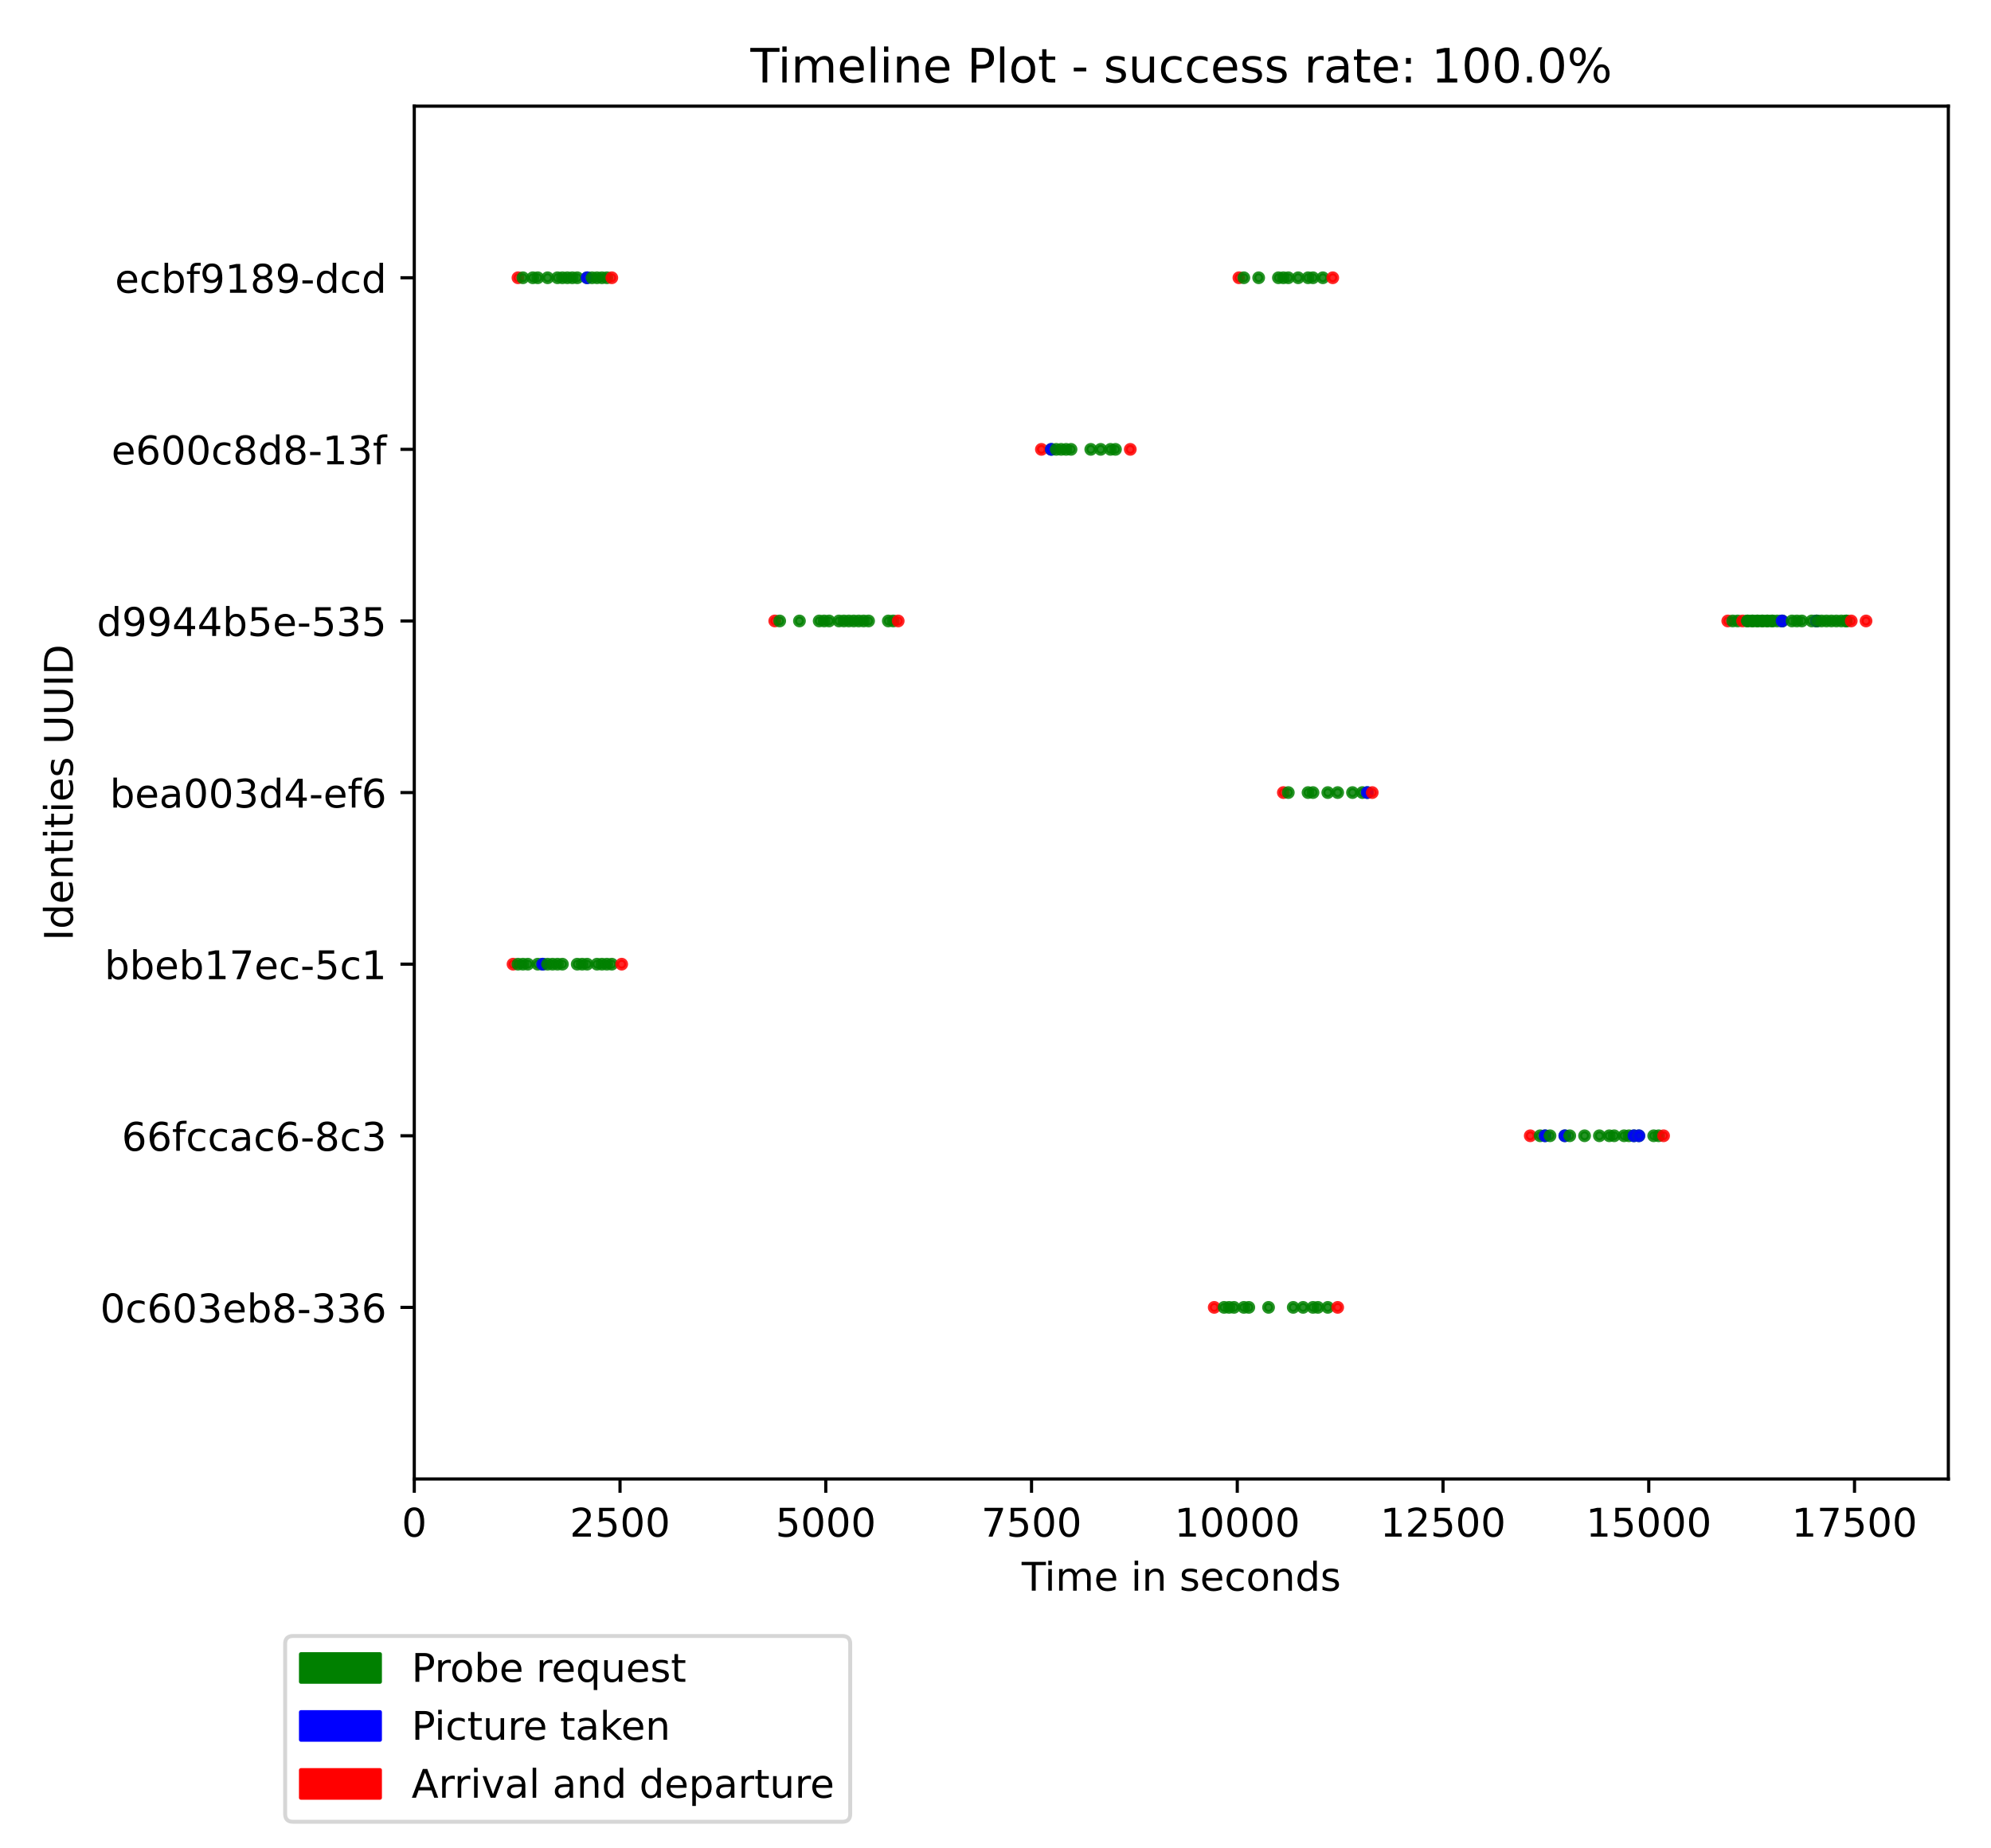 <?xml version="1.0" encoding="utf-8" standalone="no"?>
<!DOCTYPE svg PUBLIC "-//W3C//DTD SVG 1.1//EN"
  "http://www.w3.org/Graphics/SVG/1.1/DTD/svg11.dtd">
<!-- Created with matplotlib (https://matplotlib.org/) -->
<svg height="468pt" version="1.1" viewBox="0 0 504 468" width="504pt" xmlns="http://www.w3.org/2000/svg" xmlns:xlink="http://www.w3.org/1999/xlink">
 <defs>
  <style type="text/css">*{stroke-linecap:butt;stroke-linejoin:round;}</style>
 </defs>
 <g id="figure_1">
  <g id="patch_1">
   <path d="M 0 468 
L 504 468 
L 504 0 
L 0 0 
z
" style="fill:#ffffff;"/>
  </g>
  <g id="axes_1">
   <g id="patch_2">
    <path d="M 104.87 374.476 
L 493.2 374.476 
L 493.2 26.88 
L 104.87 26.88 
z
" style="fill:#ffffff;"/>
   </g>
   <g id="PathCollection_1">
    <defs>
     <path d="M 0 1.118 
C 0.297 1.118 0.581 1 0.791 0.791 
C 1 0.581 1.118 0.297 1.118 -0 
C 1.118 -0.297 1 -0.581 0.791 -0.791 
C 0.581 -1 0.297 -1.118 0 -1.118 
C -0.297 -1.118 -0.581 -1 -0.791 -0.791 
C -1 -0.581 -1.118 -0.297 -1.118 0 
C -1.118 0.297 -1 0.581 -0.791 0.791 
C -0.581 1 -0.297 1.118 0 1.118 
z
" id="C0_0_771a7c7aeb"/>
    </defs>
    <g clip-path="url(#pf3be8de914)">
     <use style="fill:#ff0000;fill-opacity:0.85;stroke:#ff0000;stroke-opacity:0.85;" x="129.87" xlink:href="#C0_0_771a7c7aeb" y="244.127"/>
    </g>
    <g clip-path="url(#pf3be8de914)">
     <use style="fill:#008000;fill-opacity:0.85;stroke:#008000;stroke-opacity:0.85;" x="131.12" xlink:href="#C0_0_771a7c7aeb" y="244.127"/>
    </g>
    <g clip-path="url(#pf3be8de914)">
     <use style="fill:#ff0000;fill-opacity:0.85;stroke:#ff0000;stroke-opacity:0.85;" x="131.12" xlink:href="#C0_0_771a7c7aeb" y="70.329"/>
    </g>
    <g clip-path="url(#pf3be8de914)">
     <use style="fill:#008000;fill-opacity:0.85;stroke:#008000;stroke-opacity:0.85;" x="132.37" xlink:href="#C0_0_771a7c7aeb" y="70.329"/>
    </g>
    <g clip-path="url(#pf3be8de914)">
     <use style="fill:#008000;fill-opacity:0.85;stroke:#008000;stroke-opacity:0.85;" x="132.37" xlink:href="#C0_0_771a7c7aeb" y="244.127"/>
    </g>
    <g clip-path="url(#pf3be8de914)">
     <use style="fill:#008000;fill-opacity:0.85;stroke:#008000;stroke-opacity:0.85;" x="133.62" xlink:href="#C0_0_771a7c7aeb" y="244.127"/>
    </g>
    <g clip-path="url(#pf3be8de914)">
     <use style="fill:#008000;fill-opacity:0.85;stroke:#008000;stroke-opacity:0.85;" x="134.87" xlink:href="#C0_0_771a7c7aeb" y="70.329"/>
    </g>
    <g clip-path="url(#pf3be8de914)">
     <use style="fill:#008000;fill-opacity:0.85;stroke:#008000;stroke-opacity:0.85;" x="136.12" xlink:href="#C0_0_771a7c7aeb" y="70.329"/>
    </g>
    <g clip-path="url(#pf3be8de914)">
     <use style="fill:#008000;fill-opacity:0.85;stroke:#008000;stroke-opacity:0.85;" x="136.12" xlink:href="#C0_0_771a7c7aeb" y="244.127"/>
    </g>
    <g clip-path="url(#pf3be8de914)">
     <use style="fill:#008000;fill-opacity:0.85;stroke:#008000;stroke-opacity:0.85;" x="137.37" xlink:href="#C0_0_771a7c7aeb" y="244.127"/>
    </g>
    <g clip-path="url(#pf3be8de914)">
     <use style="fill:#0000ff;fill-opacity:0.85;stroke:#0000ff;stroke-opacity:0.85;" x="137.37" xlink:href="#C0_0_771a7c7aeb" y="244.127"/>
    </g>
    <g clip-path="url(#pf3be8de914)">
     <use style="fill:#008000;fill-opacity:0.85;stroke:#008000;stroke-opacity:0.85;" x="138.62" xlink:href="#C0_0_771a7c7aeb" y="70.329"/>
    </g>
    <g clip-path="url(#pf3be8de914)">
     <use style="fill:#008000;fill-opacity:0.85;stroke:#008000;stroke-opacity:0.85;" x="138.62" xlink:href="#C0_0_771a7c7aeb" y="244.127"/>
    </g>
    <g clip-path="url(#pf3be8de914)">
     <use style="fill:#008000;fill-opacity:0.85;stroke:#008000;stroke-opacity:0.85;" x="139.87" xlink:href="#C0_0_771a7c7aeb" y="244.127"/>
    </g>
    <g clip-path="url(#pf3be8de914)">
     <use style="fill:#008000;fill-opacity:0.85;stroke:#008000;stroke-opacity:0.85;" x="141.12" xlink:href="#C0_0_771a7c7aeb" y="70.329"/>
    </g>
    <g clip-path="url(#pf3be8de914)">
     <use style="fill:#008000;fill-opacity:0.85;stroke:#008000;stroke-opacity:0.85;" x="141.12" xlink:href="#C0_0_771a7c7aeb" y="244.127"/>
    </g>
    <g clip-path="url(#pf3be8de914)">
     <use style="fill:#008000;fill-opacity:0.85;stroke:#008000;stroke-opacity:0.85;" x="142.37" xlink:href="#C0_0_771a7c7aeb" y="70.329"/>
    </g>
    <g clip-path="url(#pf3be8de914)">
     <use style="fill:#008000;fill-opacity:0.85;stroke:#008000;stroke-opacity:0.85;" x="142.37" xlink:href="#C0_0_771a7c7aeb" y="244.127"/>
    </g>
    <g clip-path="url(#pf3be8de914)">
     <use style="fill:#008000;fill-opacity:0.85;stroke:#008000;stroke-opacity:0.85;" x="143.62" xlink:href="#C0_0_771a7c7aeb" y="70.329"/>
    </g>
    <g clip-path="url(#pf3be8de914)">
     <use style="fill:#008000;fill-opacity:0.85;stroke:#008000;stroke-opacity:0.85;" x="144.87" xlink:href="#C0_0_771a7c7aeb" y="70.329"/>
    </g>
    <g clip-path="url(#pf3be8de914)">
     <use style="fill:#008000;fill-opacity:0.85;stroke:#008000;stroke-opacity:0.85;" x="146.12" xlink:href="#C0_0_771a7c7aeb" y="70.329"/>
    </g>
    <g clip-path="url(#pf3be8de914)">
     <use style="fill:#008000;fill-opacity:0.85;stroke:#008000;stroke-opacity:0.85;" x="146.12" xlink:href="#C0_0_771a7c7aeb" y="244.127"/>
    </g>
    <g clip-path="url(#pf3be8de914)">
     <use style="fill:#008000;fill-opacity:0.85;stroke:#008000;stroke-opacity:0.85;" x="147.37" xlink:href="#C0_0_771a7c7aeb" y="244.127"/>
    </g>
    <g clip-path="url(#pf3be8de914)">
     <use style="fill:#008000;fill-opacity:0.85;stroke:#008000;stroke-opacity:0.85;" x="148.62" xlink:href="#C0_0_771a7c7aeb" y="70.329"/>
    </g>
    <g clip-path="url(#pf3be8de914)">
     <use style="fill:#0000ff;fill-opacity:0.85;stroke:#0000ff;stroke-opacity:0.85;" x="148.62" xlink:href="#C0_0_771a7c7aeb" y="70.329"/>
    </g>
    <g clip-path="url(#pf3be8de914)">
     <use style="fill:#008000;fill-opacity:0.85;stroke:#008000;stroke-opacity:0.85;" x="148.62" xlink:href="#C0_0_771a7c7aeb" y="244.127"/>
    </g>
    <g clip-path="url(#pf3be8de914)">
     <use style="fill:#008000;fill-opacity:0.85;stroke:#008000;stroke-opacity:0.85;" x="149.87" xlink:href="#C0_0_771a7c7aeb" y="70.329"/>
    </g>
    <g clip-path="url(#pf3be8de914)">
     <use style="fill:#008000;fill-opacity:0.85;stroke:#008000;stroke-opacity:0.85;" x="151.12" xlink:href="#C0_0_771a7c7aeb" y="70.329"/>
    </g>
    <g clip-path="url(#pf3be8de914)">
     <use style="fill:#008000;fill-opacity:0.85;stroke:#008000;stroke-opacity:0.85;" x="151.12" xlink:href="#C0_0_771a7c7aeb" y="244.127"/>
    </g>
    <g clip-path="url(#pf3be8de914)">
     <use style="fill:#008000;fill-opacity:0.85;stroke:#008000;stroke-opacity:0.85;" x="152.37" xlink:href="#C0_0_771a7c7aeb" y="70.329"/>
    </g>
    <g clip-path="url(#pf3be8de914)">
     <use style="fill:#008000;fill-opacity:0.85;stroke:#008000;stroke-opacity:0.85;" x="152.37" xlink:href="#C0_0_771a7c7aeb" y="244.127"/>
    </g>
    <g clip-path="url(#pf3be8de914)">
     <use style="fill:#008000;fill-opacity:0.85;stroke:#008000;stroke-opacity:0.85;" x="153.62" xlink:href="#C0_0_771a7c7aeb" y="70.329"/>
    </g>
    <g clip-path="url(#pf3be8de914)">
     <use style="fill:#008000;fill-opacity:0.85;stroke:#008000;stroke-opacity:0.85;" x="153.62" xlink:href="#C0_0_771a7c7aeb" y="244.127"/>
    </g>
    <g clip-path="url(#pf3be8de914)">
     <use style="fill:#008000;fill-opacity:0.85;stroke:#008000;stroke-opacity:0.85;" x="154.87" xlink:href="#C0_0_771a7c7aeb" y="244.127"/>
    </g>
    <g clip-path="url(#pf3be8de914)">
     <use style="fill:#ff0000;fill-opacity:0.85;stroke:#ff0000;stroke-opacity:0.85;" x="154.87" xlink:href="#C0_0_771a7c7aeb" y="70.329"/>
    </g>
    <g clip-path="url(#pf3be8de914)">
     <use style="fill:#ff0000;fill-opacity:0.85;stroke:#ff0000;stroke-opacity:0.85;" x="157.37" xlink:href="#C0_0_771a7c7aeb" y="244.127"/>
    </g>
    <g clip-path="url(#pf3be8de914)">
     <use style="fill:#ff0000;fill-opacity:0.85;stroke:#ff0000;stroke-opacity:0.85;" x="196.119" xlink:href="#C0_0_771a7c7aeb" y="157.228"/>
    </g>
    <g clip-path="url(#pf3be8de914)">
     <use style="fill:#008000;fill-opacity:0.85;stroke:#008000;stroke-opacity:0.85;" x="197.369" xlink:href="#C0_0_771a7c7aeb" y="157.228"/>
    </g>
    <g clip-path="url(#pf3be8de914)">
     <use style="fill:#008000;fill-opacity:0.85;stroke:#008000;stroke-opacity:0.85;" x="202.369" xlink:href="#C0_0_771a7c7aeb" y="157.228"/>
    </g>
    <g clip-path="url(#pf3be8de914)">
     <use style="fill:#008000;fill-opacity:0.85;stroke:#008000;stroke-opacity:0.85;" x="207.369" xlink:href="#C0_0_771a7c7aeb" y="157.228"/>
    </g>
    <g clip-path="url(#pf3be8de914)">
     <use style="fill:#008000;fill-opacity:0.85;stroke:#008000;stroke-opacity:0.85;" x="208.619" xlink:href="#C0_0_771a7c7aeb" y="157.228"/>
    </g>
    <g clip-path="url(#pf3be8de914)">
     <use style="fill:#008000;fill-opacity:0.85;stroke:#008000;stroke-opacity:0.85;" x="209.869" xlink:href="#C0_0_771a7c7aeb" y="157.228"/>
    </g>
    <g clip-path="url(#pf3be8de914)">
     <use style="fill:#008000;fill-opacity:0.85;stroke:#008000;stroke-opacity:0.85;" x="212.369" xlink:href="#C0_0_771a7c7aeb" y="157.228"/>
    </g>
    <g clip-path="url(#pf3be8de914)">
     <use style="fill:#008000;fill-opacity:0.85;stroke:#008000;stroke-opacity:0.85;" x="213.619" xlink:href="#C0_0_771a7c7aeb" y="157.228"/>
    </g>
    <g clip-path="url(#pf3be8de914)">
     <use style="fill:#008000;fill-opacity:0.85;stroke:#008000;stroke-opacity:0.85;" x="214.869" xlink:href="#C0_0_771a7c7aeb" y="157.228"/>
    </g>
    <g clip-path="url(#pf3be8de914)">
     <use style="fill:#008000;fill-opacity:0.85;stroke:#008000;stroke-opacity:0.85;" x="216.119" xlink:href="#C0_0_771a7c7aeb" y="157.228"/>
    </g>
    <g clip-path="url(#pf3be8de914)">
     <use style="fill:#008000;fill-opacity:0.85;stroke:#008000;stroke-opacity:0.85;" x="217.369" xlink:href="#C0_0_771a7c7aeb" y="157.228"/>
    </g>
    <g clip-path="url(#pf3be8de914)">
     <use style="fill:#008000;fill-opacity:0.85;stroke:#008000;stroke-opacity:0.85;" x="218.619" xlink:href="#C0_0_771a7c7aeb" y="157.228"/>
    </g>
    <g clip-path="url(#pf3be8de914)">
     <use style="fill:#008000;fill-opacity:0.85;stroke:#008000;stroke-opacity:0.85;" x="219.869" xlink:href="#C0_0_771a7c7aeb" y="157.228"/>
    </g>
    <g clip-path="url(#pf3be8de914)">
     <use style="fill:#008000;fill-opacity:0.85;stroke:#008000;stroke-opacity:0.85;" x="224.869" xlink:href="#C0_0_771a7c7aeb" y="157.228"/>
    </g>
    <g clip-path="url(#pf3be8de914)">
     <use style="fill:#008000;fill-opacity:0.85;stroke:#008000;stroke-opacity:0.85;" x="226.119" xlink:href="#C0_0_771a7c7aeb" y="157.228"/>
    </g>
    <g clip-path="url(#pf3be8de914)">
     <use style="fill:#ff0000;fill-opacity:0.85;stroke:#ff0000;stroke-opacity:0.85;" x="227.369" xlink:href="#C0_0_771a7c7aeb" y="157.228"/>
    </g>
    <g clip-path="url(#pf3be8de914)">
     <use style="fill:#ff0000;fill-opacity:0.85;stroke:#ff0000;stroke-opacity:0.85;" x="263.619" xlink:href="#C0_0_771a7c7aeb" y="113.779"/>
    </g>
    <g clip-path="url(#pf3be8de914)">
     <use style="fill:#008000;fill-opacity:0.85;stroke:#008000;stroke-opacity:0.85;" x="266.119" xlink:href="#C0_0_771a7c7aeb" y="113.779"/>
    </g>
    <g clip-path="url(#pf3be8de914)">
     <use style="fill:#0000ff;fill-opacity:0.85;stroke:#0000ff;stroke-opacity:0.85;" x="266.119" xlink:href="#C0_0_771a7c7aeb" y="113.779"/>
    </g>
    <g clip-path="url(#pf3be8de914)">
     <use style="fill:#008000;fill-opacity:0.85;stroke:#008000;stroke-opacity:0.85;" x="267.369" xlink:href="#C0_0_771a7c7aeb" y="113.779"/>
    </g>
    <g clip-path="url(#pf3be8de914)">
     <use style="fill:#008000;fill-opacity:0.85;stroke:#008000;stroke-opacity:0.85;" x="268.619" xlink:href="#C0_0_771a7c7aeb" y="113.779"/>
    </g>
    <g clip-path="url(#pf3be8de914)">
     <use style="fill:#008000;fill-opacity:0.85;stroke:#008000;stroke-opacity:0.85;" x="269.869" xlink:href="#C0_0_771a7c7aeb" y="113.779"/>
    </g>
    <g clip-path="url(#pf3be8de914)">
     <use style="fill:#008000;fill-opacity:0.85;stroke:#008000;stroke-opacity:0.85;" x="271.119" xlink:href="#C0_0_771a7c7aeb" y="113.779"/>
    </g>
    <g clip-path="url(#pf3be8de914)">
     <use style="fill:#008000;fill-opacity:0.85;stroke:#008000;stroke-opacity:0.85;" x="276.119" xlink:href="#C0_0_771a7c7aeb" y="113.779"/>
    </g>
    <g clip-path="url(#pf3be8de914)">
     <use style="fill:#008000;fill-opacity:0.85;stroke:#008000;stroke-opacity:0.85;" x="278.619" xlink:href="#C0_0_771a7c7aeb" y="113.779"/>
    </g>
    <g clip-path="url(#pf3be8de914)">
     <use style="fill:#008000;fill-opacity:0.85;stroke:#008000;stroke-opacity:0.85;" x="281.118" xlink:href="#C0_0_771a7c7aeb" y="113.779"/>
    </g>
    <g clip-path="url(#pf3be8de914)">
     <use style="fill:#008000;fill-opacity:0.85;stroke:#008000;stroke-opacity:0.85;" x="282.368" xlink:href="#C0_0_771a7c7aeb" y="113.779"/>
    </g>
    <g clip-path="url(#pf3be8de914)">
     <use style="fill:#ff0000;fill-opacity:0.85;stroke:#ff0000;stroke-opacity:0.85;" x="286.118" xlink:href="#C0_0_771a7c7aeb" y="113.779"/>
    </g>
    <g clip-path="url(#pf3be8de914)">
     <use style="fill:#ff0000;fill-opacity:0.85;stroke:#ff0000;stroke-opacity:0.85;" x="307.368" xlink:href="#C0_0_771a7c7aeb" y="331.026"/>
    </g>
    <g clip-path="url(#pf3be8de914)">
     <use style="fill:#008000;fill-opacity:0.85;stroke:#008000;stroke-opacity:0.85;" x="309.868" xlink:href="#C0_0_771a7c7aeb" y="331.026"/>
    </g>
    <g clip-path="url(#pf3be8de914)">
     <use style="fill:#008000;fill-opacity:0.85;stroke:#008000;stroke-opacity:0.85;" x="311.118" xlink:href="#C0_0_771a7c7aeb" y="331.026"/>
    </g>
    <g clip-path="url(#pf3be8de914)">
     <use style="fill:#008000;fill-opacity:0.85;stroke:#008000;stroke-opacity:0.85;" x="312.368" xlink:href="#C0_0_771a7c7aeb" y="331.026"/>
    </g>
    <g clip-path="url(#pf3be8de914)">
     <use style="fill:#ff0000;fill-opacity:0.85;stroke:#ff0000;stroke-opacity:0.85;" x="313.618" xlink:href="#C0_0_771a7c7aeb" y="70.329"/>
    </g>
    <g clip-path="url(#pf3be8de914)">
     <use style="fill:#008000;fill-opacity:0.85;stroke:#008000;stroke-opacity:0.85;" x="314.868" xlink:href="#C0_0_771a7c7aeb" y="331.026"/>
    </g>
    <g clip-path="url(#pf3be8de914)">
     <use style="fill:#008000;fill-opacity:0.85;stroke:#008000;stroke-opacity:0.85;" x="314.868" xlink:href="#C0_0_771a7c7aeb" y="70.329"/>
    </g>
    <g clip-path="url(#pf3be8de914)">
     <use style="fill:#008000;fill-opacity:0.85;stroke:#008000;stroke-opacity:0.85;" x="316.118" xlink:href="#C0_0_771a7c7aeb" y="331.026"/>
    </g>
    <g clip-path="url(#pf3be8de914)">
     <use style="fill:#008000;fill-opacity:0.85;stroke:#008000;stroke-opacity:0.85;" x="318.618" xlink:href="#C0_0_771a7c7aeb" y="70.329"/>
    </g>
    <g clip-path="url(#pf3be8de914)">
     <use style="fill:#008000;fill-opacity:0.85;stroke:#008000;stroke-opacity:0.85;" x="321.118" xlink:href="#C0_0_771a7c7aeb" y="331.026"/>
    </g>
    <g clip-path="url(#pf3be8de914)">
     <use style="fill:#008000;fill-opacity:0.85;stroke:#008000;stroke-opacity:0.85;" x="323.618" xlink:href="#C0_0_771a7c7aeb" y="70.329"/>
    </g>
    <g clip-path="url(#pf3be8de914)">
     <use style="fill:#008000;fill-opacity:0.85;stroke:#008000;stroke-opacity:0.85;" x="324.868" xlink:href="#C0_0_771a7c7aeb" y="70.329"/>
    </g>
    <g clip-path="url(#pf3be8de914)">
     <use style="fill:#ff0000;fill-opacity:0.85;stroke:#ff0000;stroke-opacity:0.85;" x="324.868" xlink:href="#C0_0_771a7c7aeb" y="200.678"/>
    </g>
    <g clip-path="url(#pf3be8de914)">
     <use style="fill:#008000;fill-opacity:0.85;stroke:#008000;stroke-opacity:0.85;" x="326.118" xlink:href="#C0_0_771a7c7aeb" y="70.329"/>
    </g>
    <g clip-path="url(#pf3be8de914)">
     <use style="fill:#008000;fill-opacity:0.85;stroke:#008000;stroke-opacity:0.85;" x="326.118" xlink:href="#C0_0_771a7c7aeb" y="200.678"/>
    </g>
    <g clip-path="url(#pf3be8de914)">
     <use style="fill:#008000;fill-opacity:0.85;stroke:#008000;stroke-opacity:0.85;" x="327.368" xlink:href="#C0_0_771a7c7aeb" y="331.026"/>
    </g>
    <g clip-path="url(#pf3be8de914)">
     <use style="fill:#008000;fill-opacity:0.85;stroke:#008000;stroke-opacity:0.85;" x="328.618" xlink:href="#C0_0_771a7c7aeb" y="70.329"/>
    </g>
    <g clip-path="url(#pf3be8de914)">
     <use style="fill:#008000;fill-opacity:0.85;stroke:#008000;stroke-opacity:0.85;" x="329.868" xlink:href="#C0_0_771a7c7aeb" y="331.026"/>
    </g>
    <g clip-path="url(#pf3be8de914)">
     <use style="fill:#008000;fill-opacity:0.85;stroke:#008000;stroke-opacity:0.85;" x="331.118" xlink:href="#C0_0_771a7c7aeb" y="70.329"/>
    </g>
    <g clip-path="url(#pf3be8de914)">
     <use style="fill:#008000;fill-opacity:0.85;stroke:#008000;stroke-opacity:0.85;" x="331.118" xlink:href="#C0_0_771a7c7aeb" y="200.678"/>
    </g>
    <g clip-path="url(#pf3be8de914)">
     <use style="fill:#008000;fill-opacity:0.85;stroke:#008000;stroke-opacity:0.85;" x="332.368" xlink:href="#C0_0_771a7c7aeb" y="331.026"/>
    </g>
    <g clip-path="url(#pf3be8de914)">
     <use style="fill:#008000;fill-opacity:0.85;stroke:#008000;stroke-opacity:0.85;" x="332.368" xlink:href="#C0_0_771a7c7aeb" y="70.329"/>
    </g>
    <g clip-path="url(#pf3be8de914)">
     <use style="fill:#008000;fill-opacity:0.85;stroke:#008000;stroke-opacity:0.85;" x="332.368" xlink:href="#C0_0_771a7c7aeb" y="200.678"/>
    </g>
    <g clip-path="url(#pf3be8de914)">
     <use style="fill:#008000;fill-opacity:0.85;stroke:#008000;stroke-opacity:0.85;" x="333.618" xlink:href="#C0_0_771a7c7aeb" y="331.026"/>
    </g>
    <g clip-path="url(#pf3be8de914)">
     <use style="fill:#008000;fill-opacity:0.85;stroke:#008000;stroke-opacity:0.85;" x="334.868" xlink:href="#C0_0_771a7c7aeb" y="70.329"/>
    </g>
    <g clip-path="url(#pf3be8de914)">
     <use style="fill:#008000;fill-opacity:0.85;stroke:#008000;stroke-opacity:0.85;" x="336.118" xlink:href="#C0_0_771a7c7aeb" y="331.026"/>
    </g>
    <g clip-path="url(#pf3be8de914)">
     <use style="fill:#008000;fill-opacity:0.85;stroke:#008000;stroke-opacity:0.85;" x="336.118" xlink:href="#C0_0_771a7c7aeb" y="200.678"/>
    </g>
    <g clip-path="url(#pf3be8de914)">
     <use style="fill:#ff0000;fill-opacity:0.85;stroke:#ff0000;stroke-opacity:0.85;" x="337.368" xlink:href="#C0_0_771a7c7aeb" y="70.329"/>
    </g>
    <g clip-path="url(#pf3be8de914)">
     <use style="fill:#008000;fill-opacity:0.85;stroke:#008000;stroke-opacity:0.85;" x="338.618" xlink:href="#C0_0_771a7c7aeb" y="200.678"/>
    </g>
    <g clip-path="url(#pf3be8de914)">
     <use style="fill:#ff0000;fill-opacity:0.85;stroke:#ff0000;stroke-opacity:0.85;" x="338.618" xlink:href="#C0_0_771a7c7aeb" y="331.026"/>
    </g>
    <g clip-path="url(#pf3be8de914)">
     <use style="fill:#008000;fill-opacity:0.85;stroke:#008000;stroke-opacity:0.85;" x="342.368" xlink:href="#C0_0_771a7c7aeb" y="200.678"/>
    </g>
    <g clip-path="url(#pf3be8de914)">
     <use style="fill:#008000;fill-opacity:0.85;stroke:#008000;stroke-opacity:0.85;" x="344.868" xlink:href="#C0_0_771a7c7aeb" y="200.678"/>
    </g>
    <g clip-path="url(#pf3be8de914)">
     <use style="fill:#008000;fill-opacity:0.85;stroke:#008000;stroke-opacity:0.85;" x="346.118" xlink:href="#C0_0_771a7c7aeb" y="200.678"/>
    </g>
    <g clip-path="url(#pf3be8de914)">
     <use style="fill:#0000ff;fill-opacity:0.85;stroke:#0000ff;stroke-opacity:0.85;" x="346.118" xlink:href="#C0_0_771a7c7aeb" y="200.678"/>
    </g>
    <g clip-path="url(#pf3be8de914)">
     <use style="fill:#ff0000;fill-opacity:0.85;stroke:#ff0000;stroke-opacity:0.85;" x="347.368" xlink:href="#C0_0_771a7c7aeb" y="200.678"/>
    </g>
    <g clip-path="url(#pf3be8de914)">
     <use style="fill:#ff0000;fill-opacity:0.85;stroke:#ff0000;stroke-opacity:0.85;" x="387.368" xlink:href="#C0_0_771a7c7aeb" y="287.577"/>
    </g>
    <g clip-path="url(#pf3be8de914)">
     <use style="fill:#008000;fill-opacity:0.85;stroke:#008000;stroke-opacity:0.85;" x="389.868" xlink:href="#C0_0_771a7c7aeb" y="287.577"/>
    </g>
    <g clip-path="url(#pf3be8de914)">
     <use style="fill:#008000;fill-opacity:0.85;stroke:#008000;stroke-opacity:0.85;" x="391.118" xlink:href="#C0_0_771a7c7aeb" y="287.577"/>
    </g>
    <g clip-path="url(#pf3be8de914)">
     <use style="fill:#0000ff;fill-opacity:0.85;stroke:#0000ff;stroke-opacity:0.85;" x="391.118" xlink:href="#C0_0_771a7c7aeb" y="287.577"/>
    </g>
    <g clip-path="url(#pf3be8de914)">
     <use style="fill:#008000;fill-opacity:0.85;stroke:#008000;stroke-opacity:0.85;" x="392.368" xlink:href="#C0_0_771a7c7aeb" y="287.577"/>
    </g>
    <g clip-path="url(#pf3be8de914)">
     <use style="fill:#008000;fill-opacity:0.85;stroke:#008000;stroke-opacity:0.85;" x="396.118" xlink:href="#C0_0_771a7c7aeb" y="287.577"/>
    </g>
    <g clip-path="url(#pf3be8de914)">
     <use style="fill:#0000ff;fill-opacity:0.85;stroke:#0000ff;stroke-opacity:0.85;" x="396.118" xlink:href="#C0_0_771a7c7aeb" y="287.577"/>
    </g>
    <g clip-path="url(#pf3be8de914)">
     <use style="fill:#008000;fill-opacity:0.85;stroke:#008000;stroke-opacity:0.85;" x="397.367" xlink:href="#C0_0_771a7c7aeb" y="287.577"/>
    </g>
    <g clip-path="url(#pf3be8de914)">
     <use style="fill:#008000;fill-opacity:0.85;stroke:#008000;stroke-opacity:0.85;" x="401.117" xlink:href="#C0_0_771a7c7aeb" y="287.577"/>
    </g>
    <g clip-path="url(#pf3be8de914)">
     <use style="fill:#008000;fill-opacity:0.85;stroke:#008000;stroke-opacity:0.85;" x="404.867" xlink:href="#C0_0_771a7c7aeb" y="287.577"/>
    </g>
    <g clip-path="url(#pf3be8de914)">
     <use style="fill:#008000;fill-opacity:0.85;stroke:#008000;stroke-opacity:0.85;" x="407.367" xlink:href="#C0_0_771a7c7aeb" y="287.577"/>
    </g>
    <g clip-path="url(#pf3be8de914)">
     <use style="fill:#008000;fill-opacity:0.85;stroke:#008000;stroke-opacity:0.85;" x="408.617" xlink:href="#C0_0_771a7c7aeb" y="287.577"/>
    </g>
    <g clip-path="url(#pf3be8de914)">
     <use style="fill:#008000;fill-opacity:0.85;stroke:#008000;stroke-opacity:0.85;" x="411.117" xlink:href="#C0_0_771a7c7aeb" y="287.577"/>
    </g>
    <g clip-path="url(#pf3be8de914)">
     <use style="fill:#008000;fill-opacity:0.85;stroke:#008000;stroke-opacity:0.85;" x="412.367" xlink:href="#C0_0_771a7c7aeb" y="287.577"/>
    </g>
    <g clip-path="url(#pf3be8de914)">
     <use style="fill:#008000;fill-opacity:0.85;stroke:#008000;stroke-opacity:0.85;" x="413.617" xlink:href="#C0_0_771a7c7aeb" y="287.577"/>
    </g>
    <g clip-path="url(#pf3be8de914)">
     <use style="fill:#0000ff;fill-opacity:0.85;stroke:#0000ff;stroke-opacity:0.85;" x="413.617" xlink:href="#C0_0_771a7c7aeb" y="287.577"/>
    </g>
    <g clip-path="url(#pf3be8de914)">
     <use style="fill:#008000;fill-opacity:0.85;stroke:#008000;stroke-opacity:0.85;" x="414.867" xlink:href="#C0_0_771a7c7aeb" y="287.577"/>
    </g>
    <g clip-path="url(#pf3be8de914)">
     <use style="fill:#0000ff;fill-opacity:0.85;stroke:#0000ff;stroke-opacity:0.85;" x="414.867" xlink:href="#C0_0_771a7c7aeb" y="287.577"/>
    </g>
    <g clip-path="url(#pf3be8de914)">
     <use style="fill:#008000;fill-opacity:0.85;stroke:#008000;stroke-opacity:0.85;" x="418.617" xlink:href="#C0_0_771a7c7aeb" y="287.577"/>
    </g>
    <g clip-path="url(#pf3be8de914)">
     <use style="fill:#008000;fill-opacity:0.85;stroke:#008000;stroke-opacity:0.85;" x="419.867" xlink:href="#C0_0_771a7c7aeb" y="287.577"/>
    </g>
    <g clip-path="url(#pf3be8de914)">
     <use style="fill:#ff0000;fill-opacity:0.85;stroke:#ff0000;stroke-opacity:0.85;" x="421.117" xlink:href="#C0_0_771a7c7aeb" y="287.577"/>
    </g>
    <g clip-path="url(#pf3be8de914)">
     <use style="fill:#ff0000;fill-opacity:0.85;stroke:#ff0000;stroke-opacity:0.85;" x="437.367" xlink:href="#C0_0_771a7c7aeb" y="157.228"/>
    </g>
    <g clip-path="url(#pf3be8de914)">
     <use style="fill:#008000;fill-opacity:0.85;stroke:#008000;stroke-opacity:0.85;" x="438.617" xlink:href="#C0_0_771a7c7aeb" y="157.228"/>
    </g>
    <g clip-path="url(#pf3be8de914)">
     <use style="fill:#008000;fill-opacity:0.85;stroke:#008000;stroke-opacity:0.85;" x="439.867" xlink:href="#C0_0_771a7c7aeb" y="157.228"/>
    </g>
    <g clip-path="url(#pf3be8de914)">
     <use style="fill:#ff0000;fill-opacity:0.85;stroke:#ff0000;stroke-opacity:0.85;" x="441.117" xlink:href="#C0_0_771a7c7aeb" y="157.228"/>
    </g>
    <g clip-path="url(#pf3be8de914)">
     <use style="fill:#008000;fill-opacity:0.85;stroke:#008000;stroke-opacity:0.85;" x="442.367" xlink:href="#C0_0_771a7c7aeb" y="157.228"/>
    </g>
    <g clip-path="url(#pf3be8de914)">
     <use style="fill:#008000;fill-opacity:0.85;stroke:#008000;stroke-opacity:0.85;" x="442.367" xlink:href="#C0_0_771a7c7aeb" y="157.228"/>
    </g>
    <g clip-path="url(#pf3be8de914)">
     <use style="fill:#008000;fill-opacity:0.85;stroke:#008000;stroke-opacity:0.85;" x="443.617" xlink:href="#C0_0_771a7c7aeb" y="157.228"/>
    </g>
    <g clip-path="url(#pf3be8de914)">
     <use style="fill:#008000;fill-opacity:0.85;stroke:#008000;stroke-opacity:0.85;" x="443.617" xlink:href="#C0_0_771a7c7aeb" y="157.228"/>
    </g>
    <g clip-path="url(#pf3be8de914)">
     <use style="fill:#008000;fill-opacity:0.85;stroke:#008000;stroke-opacity:0.85;" x="444.867" xlink:href="#C0_0_771a7c7aeb" y="157.228"/>
    </g>
    <g clip-path="url(#pf3be8de914)">
     <use style="fill:#008000;fill-opacity:0.85;stroke:#008000;stroke-opacity:0.85;" x="444.867" xlink:href="#C0_0_771a7c7aeb" y="157.228"/>
    </g>
    <g clip-path="url(#pf3be8de914)">
     <use style="fill:#008000;fill-opacity:0.85;stroke:#008000;stroke-opacity:0.85;" x="446.117" xlink:href="#C0_0_771a7c7aeb" y="157.228"/>
    </g>
    <g clip-path="url(#pf3be8de914)">
     <use style="fill:#008000;fill-opacity:0.85;stroke:#008000;stroke-opacity:0.85;" x="446.117" xlink:href="#C0_0_771a7c7aeb" y="157.228"/>
    </g>
    <g clip-path="url(#pf3be8de914)">
     <use style="fill:#008000;fill-opacity:0.85;stroke:#008000;stroke-opacity:0.85;" x="447.367" xlink:href="#C0_0_771a7c7aeb" y="157.228"/>
    </g>
    <g clip-path="url(#pf3be8de914)">
     <use style="fill:#008000;fill-opacity:0.85;stroke:#008000;stroke-opacity:0.85;" x="447.367" xlink:href="#C0_0_771a7c7aeb" y="157.228"/>
    </g>
    <g clip-path="url(#pf3be8de914)">
     <use style="fill:#008000;fill-opacity:0.85;stroke:#008000;stroke-opacity:0.85;" x="448.617" xlink:href="#C0_0_771a7c7aeb" y="157.228"/>
    </g>
    <g clip-path="url(#pf3be8de914)">
     <use style="fill:#008000;fill-opacity:0.85;stroke:#008000;stroke-opacity:0.85;" x="448.617" xlink:href="#C0_0_771a7c7aeb" y="157.228"/>
    </g>
    <g clip-path="url(#pf3be8de914)">
     <use style="fill:#008000;fill-opacity:0.85;stroke:#008000;stroke-opacity:0.85;" x="449.867" xlink:href="#C0_0_771a7c7aeb" y="157.228"/>
    </g>
    <g clip-path="url(#pf3be8de914)">
     <use style="fill:#008000;fill-opacity:0.85;stroke:#008000;stroke-opacity:0.85;" x="451.117" xlink:href="#C0_0_771a7c7aeb" y="157.228"/>
    </g>
    <g clip-path="url(#pf3be8de914)">
     <use style="fill:#008000;fill-opacity:0.85;stroke:#008000;stroke-opacity:0.85;" x="451.117" xlink:href="#C0_0_771a7c7aeb" y="157.228"/>
    </g>
    <g clip-path="url(#pf3be8de914)">
     <use style="fill:#0000ff;fill-opacity:0.85;stroke:#0000ff;stroke-opacity:0.85;" x="451.117" xlink:href="#C0_0_771a7c7aeb" y="157.228"/>
    </g>
    <g clip-path="url(#pf3be8de914)">
     <use style="fill:#008000;fill-opacity:0.85;stroke:#008000;stroke-opacity:0.85;" x="453.617" xlink:href="#C0_0_771a7c7aeb" y="157.228"/>
    </g>
    <g clip-path="url(#pf3be8de914)">
     <use style="fill:#008000;fill-opacity:0.85;stroke:#008000;stroke-opacity:0.85;" x="454.867" xlink:href="#C0_0_771a7c7aeb" y="157.228"/>
    </g>
    <g clip-path="url(#pf3be8de914)">
     <use style="fill:#008000;fill-opacity:0.85;stroke:#008000;stroke-opacity:0.85;" x="456.117" xlink:href="#C0_0_771a7c7aeb" y="157.228"/>
    </g>
    <g clip-path="url(#pf3be8de914)">
     <use style="fill:#008000;fill-opacity:0.85;stroke:#008000;stroke-opacity:0.85;" x="458.617" xlink:href="#C0_0_771a7c7aeb" y="157.228"/>
    </g>
    <g clip-path="url(#pf3be8de914)">
     <use style="fill:#008000;fill-opacity:0.85;stroke:#008000;stroke-opacity:0.85;" x="459.867" xlink:href="#C0_0_771a7c7aeb" y="157.228"/>
    </g>
    <g clip-path="url(#pf3be8de914)">
     <use style="fill:#0000ff;fill-opacity:0.85;stroke:#0000ff;stroke-opacity:0.85;" x="459.867" xlink:href="#C0_0_771a7c7aeb" y="157.228"/>
    </g>
    <g clip-path="url(#pf3be8de914)">
     <use style="fill:#008000;fill-opacity:0.85;stroke:#008000;stroke-opacity:0.85;" x="459.867" xlink:href="#C0_0_771a7c7aeb" y="157.228"/>
    </g>
    <g clip-path="url(#pf3be8de914)">
     <use style="fill:#008000;fill-opacity:0.85;stroke:#008000;stroke-opacity:0.85;" x="461.117" xlink:href="#C0_0_771a7c7aeb" y="157.228"/>
    </g>
    <g clip-path="url(#pf3be8de914)">
     <use style="fill:#008000;fill-opacity:0.85;stroke:#008000;stroke-opacity:0.85;" x="462.367" xlink:href="#C0_0_771a7c7aeb" y="157.228"/>
    </g>
    <g clip-path="url(#pf3be8de914)">
     <use style="fill:#008000;fill-opacity:0.85;stroke:#008000;stroke-opacity:0.85;" x="463.617" xlink:href="#C0_0_771a7c7aeb" y="157.228"/>
    </g>
    <g clip-path="url(#pf3be8de914)">
     <use style="fill:#008000;fill-opacity:0.85;stroke:#008000;stroke-opacity:0.85;" x="464.867" xlink:href="#C0_0_771a7c7aeb" y="157.228"/>
    </g>
    <g clip-path="url(#pf3be8de914)">
     <use style="fill:#008000;fill-opacity:0.85;stroke:#008000;stroke-opacity:0.85;" x="466.117" xlink:href="#C0_0_771a7c7aeb" y="157.228"/>
    </g>
    <g clip-path="url(#pf3be8de914)">
     <use style="fill:#008000;fill-opacity:0.85;stroke:#008000;stroke-opacity:0.85;" x="467.367" xlink:href="#C0_0_771a7c7aeb" y="157.228"/>
    </g>
    <g clip-path="url(#pf3be8de914)">
     <use style="fill:#008000;fill-opacity:0.85;stroke:#008000;stroke-opacity:0.85;" x="467.367" xlink:href="#C0_0_771a7c7aeb" y="157.228"/>
    </g>
    <g clip-path="url(#pf3be8de914)">
     <use style="fill:#ff0000;fill-opacity:0.85;stroke:#ff0000;stroke-opacity:0.85;" x="468.617" xlink:href="#C0_0_771a7c7aeb" y="157.228"/>
    </g>
    <g clip-path="url(#pf3be8de914)">
     <use style="fill:#ff0000;fill-opacity:0.85;stroke:#ff0000;stroke-opacity:0.85;" x="472.367" xlink:href="#C0_0_771a7c7aeb" y="157.228"/>
    </g>
   </g>
   <g id="matplotlib.axis_1">
    <g id="xtick_1">
     <g id="line2d_1">
      <defs>
       <path d="M 0 0 
L 0 3.5 
" id="m338b61b78a" style="stroke:#000000;stroke-width:0.8;"/>
      </defs>
      <g>
       <use style="stroke:#000000;stroke-width:0.8;" x="104.87" xlink:href="#m338b61b78a" y="374.476"/>
      </g>
     </g>
     <g id="text_1">
      <!-- 0 -->
      <g transform="translate(101.689 389.074)scale(0.1 -0.1)">
       <defs>
        <path d="M 31.781 66.406 
Q 24.172 66.406 20.328 58.906 
Q 16.5 51.422 16.5 36.375 
Q 16.5 21.391 20.328 13.891 
Q 24.172 6.391 31.781 6.391 
Q 39.453 6.391 43.281 13.891 
Q 47.125 21.391 47.125 36.375 
Q 47.125 51.422 43.281 58.906 
Q 39.453 66.406 31.781 66.406 
z
M 31.781 74.219 
Q 44.047 74.219 50.516 64.516 
Q 56.984 54.828 56.984 36.375 
Q 56.984 17.969 50.516 8.266 
Q 44.047 -1.422 31.781 -1.422 
Q 19.531 -1.422 13.062 8.266 
Q 6.594 17.969 6.594 36.375 
Q 6.594 54.828 13.062 64.516 
Q 19.531 74.219 31.781 74.219 
z
" id="DejaVuSans-48"/>
       </defs>
       <use xlink:href="#DejaVuSans-48"/>
      </g>
     </g>
    </g>
    <g id="xtick_2">
     <g id="line2d_2">
      <g>
       <use style="stroke:#000000;stroke-width:0.8;" x="156.953" xlink:href="#m338b61b78a" y="374.476"/>
      </g>
     </g>
     <g id="text_2">
      <!-- 2500 -->
      <g transform="translate(144.228 389.074)scale(0.1 -0.1)">
       <defs>
        <path d="M 19.188 8.297 
L 53.609 8.297 
L 53.609 0 
L 7.328 0 
L 7.328 8.297 
Q 12.938 14.109 22.625 23.891 
Q 32.328 33.688 34.812 36.531 
Q 39.547 41.844 41.422 45.531 
Q 43.312 49.219 43.312 52.781 
Q 43.312 58.594 39.234 62.25 
Q 35.156 65.922 28.609 65.922 
Q 23.969 65.922 18.812 64.312 
Q 13.672 62.703 7.812 59.422 
L 7.812 69.391 
Q 13.766 71.781 18.938 73 
Q 24.125 74.219 28.422 74.219 
Q 39.75 74.219 46.484 68.547 
Q 53.219 62.891 53.219 53.422 
Q 53.219 48.922 51.531 44.891 
Q 49.859 40.875 45.406 35.406 
Q 44.188 33.984 37.641 27.219 
Q 31.109 20.453 19.188 8.297 
z
" id="DejaVuSans-50"/>
        <path d="M 10.797 72.906 
L 49.516 72.906 
L 49.516 64.594 
L 19.828 64.594 
L 19.828 46.734 
Q 21.969 47.469 24.109 47.828 
Q 26.266 48.188 28.422 48.188 
Q 40.625 48.188 47.75 41.5 
Q 54.891 34.812 54.891 23.391 
Q 54.891 11.625 47.562 5.094 
Q 40.234 -1.422 26.906 -1.422 
Q 22.312 -1.422 17.547 -0.641 
Q 12.797 0.141 7.719 1.703 
L 7.719 11.625 
Q 12.109 9.234 16.797 8.062 
Q 21.484 6.891 26.703 6.891 
Q 35.156 6.891 40.078 11.328 
Q 45.016 15.766 45.016 23.391 
Q 45.016 31 40.078 35.438 
Q 35.156 39.891 26.703 39.891 
Q 22.75 39.891 18.812 39.016 
Q 14.891 38.141 10.797 36.281 
z
" id="DejaVuSans-53"/>
       </defs>
       <use xlink:href="#DejaVuSans-50"/>
       <use x="63.623" xlink:href="#DejaVuSans-53"/>
       <use x="127.246" xlink:href="#DejaVuSans-48"/>
       <use x="190.869" xlink:href="#DejaVuSans-48"/>
      </g>
     </g>
    </g>
    <g id="xtick_3">
     <g id="line2d_3">
      <g>
       <use style="stroke:#000000;stroke-width:0.8;" x="209.036" xlink:href="#m338b61b78a" y="374.476"/>
      </g>
     </g>
     <g id="text_3">
      <!-- 5000 -->
      <g transform="translate(196.311 389.074)scale(0.1 -0.1)">
       <use xlink:href="#DejaVuSans-53"/>
       <use x="63.623" xlink:href="#DejaVuSans-48"/>
       <use x="127.246" xlink:href="#DejaVuSans-48"/>
       <use x="190.869" xlink:href="#DejaVuSans-48"/>
      </g>
     </g>
    </g>
    <g id="xtick_4">
     <g id="line2d_4">
      <g>
       <use style="stroke:#000000;stroke-width:0.8;" x="261.119" xlink:href="#m338b61b78a" y="374.476"/>
      </g>
     </g>
     <g id="text_4">
      <!-- 7500 -->
      <g transform="translate(248.394 389.074)scale(0.1 -0.1)">
       <defs>
        <path d="M 8.203 72.906 
L 55.078 72.906 
L 55.078 68.703 
L 28.609 0 
L 18.312 0 
L 43.219 64.594 
L 8.203 64.594 
z
" id="DejaVuSans-55"/>
       </defs>
       <use xlink:href="#DejaVuSans-55"/>
       <use x="63.623" xlink:href="#DejaVuSans-53"/>
       <use x="127.246" xlink:href="#DejaVuSans-48"/>
       <use x="190.869" xlink:href="#DejaVuSans-48"/>
      </g>
     </g>
    </g>
    <g id="xtick_5">
     <g id="line2d_5">
      <g>
       <use style="stroke:#000000;stroke-width:0.8;" x="313.202" xlink:href="#m338b61b78a" y="374.476"/>
      </g>
     </g>
     <g id="text_5">
      <!-- 10000 -->
      <g transform="translate(297.295 389.074)scale(0.1 -0.1)">
       <defs>
        <path d="M 12.406 8.297 
L 28.516 8.297 
L 28.516 63.922 
L 10.984 60.406 
L 10.984 69.391 
L 28.422 72.906 
L 38.281 72.906 
L 38.281 8.297 
L 54.391 8.297 
L 54.391 0 
L 12.406 0 
z
" id="DejaVuSans-49"/>
       </defs>
       <use xlink:href="#DejaVuSans-49"/>
       <use x="63.623" xlink:href="#DejaVuSans-48"/>
       <use x="127.246" xlink:href="#DejaVuSans-48"/>
       <use x="190.869" xlink:href="#DejaVuSans-48"/>
       <use x="254.492" xlink:href="#DejaVuSans-48"/>
      </g>
     </g>
    </g>
    <g id="xtick_6">
     <g id="line2d_6">
      <g>
       <use style="stroke:#000000;stroke-width:0.8;" x="365.284" xlink:href="#m338b61b78a" y="374.476"/>
      </g>
     </g>
     <g id="text_6">
      <!-- 12500 -->
      <g transform="translate(349.378 389.074)scale(0.1 -0.1)">
       <use xlink:href="#DejaVuSans-49"/>
       <use x="63.623" xlink:href="#DejaVuSans-50"/>
       <use x="127.246" xlink:href="#DejaVuSans-53"/>
       <use x="190.869" xlink:href="#DejaVuSans-48"/>
       <use x="254.492" xlink:href="#DejaVuSans-48"/>
      </g>
     </g>
    </g>
    <g id="xtick_7">
     <g id="line2d_7">
      <g>
       <use style="stroke:#000000;stroke-width:0.8;" x="417.367" xlink:href="#m338b61b78a" y="374.476"/>
      </g>
     </g>
     <g id="text_7">
      <!-- 15000 -->
      <g transform="translate(401.461 389.074)scale(0.1 -0.1)">
       <use xlink:href="#DejaVuSans-49"/>
       <use x="63.623" xlink:href="#DejaVuSans-53"/>
       <use x="127.246" xlink:href="#DejaVuSans-48"/>
       <use x="190.869" xlink:href="#DejaVuSans-48"/>
       <use x="254.492" xlink:href="#DejaVuSans-48"/>
      </g>
     </g>
    </g>
    <g id="xtick_8">
     <g id="line2d_8">
      <g>
       <use style="stroke:#000000;stroke-width:0.8;" x="469.45" xlink:href="#m338b61b78a" y="374.476"/>
      </g>
     </g>
     <g id="text_8">
      <!-- 17500 -->
      <g transform="translate(453.544 389.074)scale(0.1 -0.1)">
       <use xlink:href="#DejaVuSans-49"/>
       <use x="63.623" xlink:href="#DejaVuSans-55"/>
       <use x="127.246" xlink:href="#DejaVuSans-53"/>
       <use x="190.869" xlink:href="#DejaVuSans-48"/>
       <use x="254.492" xlink:href="#DejaVuSans-48"/>
      </g>
     </g>
    </g>
    <g id="text_9">
     <!-- Time in seconds -->
     <g transform="translate(258.628 402.753)scale(0.1 -0.1)">
      <defs>
       <path d="M -0.297 72.906 
L 61.375 72.906 
L 61.375 64.594 
L 35.5 64.594 
L 35.5 0 
L 25.594 0 
L 25.594 64.594 
L -0.297 64.594 
z
" id="DejaVuSans-84"/>
       <path d="M 9.422 54.688 
L 18.406 54.688 
L 18.406 0 
L 9.422 0 
z
M 9.422 75.984 
L 18.406 75.984 
L 18.406 64.594 
L 9.422 64.594 
z
" id="DejaVuSans-105"/>
       <path d="M 52 44.188 
Q 55.375 50.25 60.062 53.125 
Q 64.75 56 71.094 56 
Q 79.641 56 84.281 50.016 
Q 88.922 44.047 88.922 33.016 
L 88.922 0 
L 79.891 0 
L 79.891 32.719 
Q 79.891 40.578 77.094 44.375 
Q 74.312 48.188 68.609 48.188 
Q 61.625 48.188 57.562 43.547 
Q 53.516 38.922 53.516 30.906 
L 53.516 0 
L 44.484 0 
L 44.484 32.719 
Q 44.484 40.625 41.703 44.406 
Q 38.922 48.188 33.109 48.188 
Q 26.219 48.188 22.156 43.531 
Q 18.109 38.875 18.109 30.906 
L 18.109 0 
L 9.078 0 
L 9.078 54.688 
L 18.109 54.688 
L 18.109 46.188 
Q 21.188 51.219 25.484 53.609 
Q 29.781 56 35.688 56 
Q 41.656 56 45.828 52.969 
Q 50 49.953 52 44.188 
z
" id="DejaVuSans-109"/>
       <path d="M 56.203 29.594 
L 56.203 25.203 
L 14.891 25.203 
Q 15.484 15.922 20.484 11.062 
Q 25.484 6.203 34.422 6.203 
Q 39.594 6.203 44.453 7.469 
Q 49.312 8.734 54.109 11.281 
L 54.109 2.781 
Q 49.266 0.734 44.188 -0.344 
Q 39.109 -1.422 33.891 -1.422 
Q 20.797 -1.422 13.156 6.188 
Q 5.516 13.812 5.516 26.812 
Q 5.516 40.234 12.766 48.109 
Q 20.016 56 32.328 56 
Q 43.359 56 49.781 48.891 
Q 56.203 41.797 56.203 29.594 
z
M 47.219 32.234 
Q 47.125 39.594 43.094 43.984 
Q 39.062 48.391 32.422 48.391 
Q 24.906 48.391 20.391 44.141 
Q 15.875 39.891 15.188 32.172 
z
" id="DejaVuSans-101"/>
       <path id="DejaVuSans-32"/>
       <path d="M 54.891 33.016 
L 54.891 0 
L 45.906 0 
L 45.906 32.719 
Q 45.906 40.484 42.875 44.328 
Q 39.844 48.188 33.797 48.188 
Q 26.516 48.188 22.312 43.547 
Q 18.109 38.922 18.109 30.906 
L 18.109 0 
L 9.078 0 
L 9.078 54.688 
L 18.109 54.688 
L 18.109 46.188 
Q 21.344 51.125 25.703 53.562 
Q 30.078 56 35.797 56 
Q 45.219 56 50.047 50.172 
Q 54.891 44.344 54.891 33.016 
z
" id="DejaVuSans-110"/>
       <path d="M 44.281 53.078 
L 44.281 44.578 
Q 40.484 46.531 36.375 47.5 
Q 32.281 48.484 27.875 48.484 
Q 21.188 48.484 17.844 46.438 
Q 14.5 44.391 14.5 40.281 
Q 14.5 37.156 16.891 35.375 
Q 19.281 33.594 26.516 31.984 
L 29.594 31.297 
Q 39.156 29.25 43.188 25.516 
Q 47.219 21.781 47.219 15.094 
Q 47.219 7.469 41.188 3.016 
Q 35.156 -1.422 24.609 -1.422 
Q 20.219 -1.422 15.453 -0.562 
Q 10.688 0.297 5.422 2 
L 5.422 11.281 
Q 10.406 8.688 15.234 7.391 
Q 20.062 6.109 24.812 6.109 
Q 31.156 6.109 34.562 8.281 
Q 37.984 10.453 37.984 14.406 
Q 37.984 18.062 35.516 20.016 
Q 33.062 21.969 24.703 23.781 
L 21.578 24.516 
Q 13.234 26.266 9.516 29.906 
Q 5.812 33.547 5.812 39.891 
Q 5.812 47.609 11.281 51.797 
Q 16.75 56 26.812 56 
Q 31.781 56 36.172 55.266 
Q 40.578 54.547 44.281 53.078 
z
" id="DejaVuSans-115"/>
       <path d="M 48.781 52.594 
L 48.781 44.188 
Q 44.969 46.297 41.141 47.344 
Q 37.312 48.391 33.406 48.391 
Q 24.656 48.391 19.812 42.844 
Q 14.984 37.312 14.984 27.297 
Q 14.984 17.281 19.812 11.734 
Q 24.656 6.203 33.406 6.203 
Q 37.312 6.203 41.141 7.25 
Q 44.969 8.297 48.781 10.406 
L 48.781 2.094 
Q 45.016 0.344 40.984 -0.531 
Q 36.969 -1.422 32.422 -1.422 
Q 20.062 -1.422 12.781 6.344 
Q 5.516 14.109 5.516 27.297 
Q 5.516 40.672 12.859 48.328 
Q 20.219 56 33.016 56 
Q 37.156 56 41.109 55.141 
Q 45.062 54.297 48.781 52.594 
z
" id="DejaVuSans-99"/>
       <path d="M 30.609 48.391 
Q 23.391 48.391 19.188 42.75 
Q 14.984 37.109 14.984 27.297 
Q 14.984 17.484 19.156 11.844 
Q 23.344 6.203 30.609 6.203 
Q 37.797 6.203 41.984 11.859 
Q 46.188 17.531 46.188 27.297 
Q 46.188 37.016 41.984 42.703 
Q 37.797 48.391 30.609 48.391 
z
M 30.609 56 
Q 42.328 56 49.016 48.375 
Q 55.719 40.766 55.719 27.297 
Q 55.719 13.875 49.016 6.219 
Q 42.328 -1.422 30.609 -1.422 
Q 18.844 -1.422 12.172 6.219 
Q 5.516 13.875 5.516 27.297 
Q 5.516 40.766 12.172 48.375 
Q 18.844 56 30.609 56 
z
" id="DejaVuSans-111"/>
       <path d="M 45.406 46.391 
L 45.406 75.984 
L 54.391 75.984 
L 54.391 0 
L 45.406 0 
L 45.406 8.203 
Q 42.578 3.328 38.25 0.953 
Q 33.938 -1.422 27.875 -1.422 
Q 17.969 -1.422 11.734 6.484 
Q 5.516 14.406 5.516 27.297 
Q 5.516 40.188 11.734 48.094 
Q 17.969 56 27.875 56 
Q 33.938 56 38.25 53.625 
Q 42.578 51.266 45.406 46.391 
z
M 14.797 27.297 
Q 14.797 17.391 18.875 11.75 
Q 22.953 6.109 30.078 6.109 
Q 37.203 6.109 41.297 11.75 
Q 45.406 17.391 45.406 27.297 
Q 45.406 37.203 41.297 42.844 
Q 37.203 48.484 30.078 48.484 
Q 22.953 48.484 18.875 42.844 
Q 14.797 37.203 14.797 27.297 
z
" id="DejaVuSans-100"/>
      </defs>
      <use xlink:href="#DejaVuSans-84"/>
      <use x="57.959" xlink:href="#DejaVuSans-105"/>
      <use x="85.742" xlink:href="#DejaVuSans-109"/>
      <use x="183.154" xlink:href="#DejaVuSans-101"/>
      <use x="244.678" xlink:href="#DejaVuSans-32"/>
      <use x="276.465" xlink:href="#DejaVuSans-105"/>
      <use x="304.248" xlink:href="#DejaVuSans-110"/>
      <use x="367.627" xlink:href="#DejaVuSans-32"/>
      <use x="399.414" xlink:href="#DejaVuSans-115"/>
      <use x="451.514" xlink:href="#DejaVuSans-101"/>
      <use x="513.037" xlink:href="#DejaVuSans-99"/>
      <use x="568.018" xlink:href="#DejaVuSans-111"/>
      <use x="629.199" xlink:href="#DejaVuSans-110"/>
      <use x="692.578" xlink:href="#DejaVuSans-100"/>
      <use x="756.055" xlink:href="#DejaVuSans-115"/>
     </g>
    </g>
   </g>
   <g id="matplotlib.axis_2">
    <g id="ytick_1">
     <g id="line2d_9">
      <defs>
       <path d="M 0 0 
L -3.5 0 
" id="m87a28dcb91" style="stroke:#000000;stroke-width:0.8;"/>
      </defs>
      <g>
       <use style="stroke:#000000;stroke-width:0.8;" x="104.87" xlink:href="#m87a28dcb91" y="331.026"/>
      </g>
     </g>
     <g id="text_10">
      <!-- 0c603eb8-336 -->
      <g transform="translate(25.362 334.826)scale(0.1 -0.1)">
       <defs>
        <path d="M 33.016 40.375 
Q 26.375 40.375 22.484 35.828 
Q 18.609 31.297 18.609 23.391 
Q 18.609 15.531 22.484 10.953 
Q 26.375 6.391 33.016 6.391 
Q 39.656 6.391 43.531 10.953 
Q 47.406 15.531 47.406 23.391 
Q 47.406 31.297 43.531 35.828 
Q 39.656 40.375 33.016 40.375 
z
M 52.594 71.297 
L 52.594 62.312 
Q 48.875 64.062 45.094 64.984 
Q 41.312 65.922 37.594 65.922 
Q 27.828 65.922 22.672 59.328 
Q 17.531 52.734 16.797 39.406 
Q 19.672 43.656 24.016 45.922 
Q 28.375 48.188 33.594 48.188 
Q 44.578 48.188 50.953 41.516 
Q 57.328 34.859 57.328 23.391 
Q 57.328 12.156 50.688 5.359 
Q 44.047 -1.422 33.016 -1.422 
Q 20.359 -1.422 13.672 8.266 
Q 6.984 17.969 6.984 36.375 
Q 6.984 53.656 15.188 63.938 
Q 23.391 74.219 37.203 74.219 
Q 40.922 74.219 44.703 73.484 
Q 48.484 72.75 52.594 71.297 
z
" id="DejaVuSans-54"/>
        <path d="M 40.578 39.312 
Q 47.656 37.797 51.625 33 
Q 55.609 28.219 55.609 21.188 
Q 55.609 10.406 48.188 4.484 
Q 40.766 -1.422 27.094 -1.422 
Q 22.516 -1.422 17.656 -0.516 
Q 12.797 0.391 7.625 2.203 
L 7.625 11.719 
Q 11.719 9.328 16.594 8.109 
Q 21.484 6.891 26.812 6.891 
Q 36.078 6.891 40.938 10.547 
Q 45.797 14.203 45.797 21.188 
Q 45.797 27.641 41.281 31.266 
Q 36.766 34.906 28.719 34.906 
L 20.219 34.906 
L 20.219 43.016 
L 29.109 43.016 
Q 36.375 43.016 40.234 45.922 
Q 44.094 48.828 44.094 54.297 
Q 44.094 59.906 40.109 62.906 
Q 36.141 65.922 28.719 65.922 
Q 24.656 65.922 20.016 65.031 
Q 15.375 64.156 9.812 62.312 
L 9.812 71.094 
Q 15.438 72.656 20.344 73.438 
Q 25.25 74.219 29.594 74.219 
Q 40.828 74.219 47.359 69.109 
Q 53.906 64.016 53.906 55.328 
Q 53.906 49.266 50.438 45.094 
Q 46.969 40.922 40.578 39.312 
z
" id="DejaVuSans-51"/>
        <path d="M 48.688 27.297 
Q 48.688 37.203 44.609 42.844 
Q 40.531 48.484 33.406 48.484 
Q 26.266 48.484 22.188 42.844 
Q 18.109 37.203 18.109 27.297 
Q 18.109 17.391 22.188 11.75 
Q 26.266 6.109 33.406 6.109 
Q 40.531 6.109 44.609 11.75 
Q 48.688 17.391 48.688 27.297 
z
M 18.109 46.391 
Q 20.953 51.266 25.266 53.625 
Q 29.594 56 35.594 56 
Q 45.562 56 51.781 48.094 
Q 58.016 40.188 58.016 27.297 
Q 58.016 14.406 51.781 6.484 
Q 45.562 -1.422 35.594 -1.422 
Q 29.594 -1.422 25.266 0.953 
Q 20.953 3.328 18.109 8.203 
L 18.109 0 
L 9.078 0 
L 9.078 75.984 
L 18.109 75.984 
z
" id="DejaVuSans-98"/>
        <path d="M 31.781 34.625 
Q 24.75 34.625 20.719 30.859 
Q 16.703 27.094 16.703 20.516 
Q 16.703 13.922 20.719 10.156 
Q 24.75 6.391 31.781 6.391 
Q 38.812 6.391 42.859 10.172 
Q 46.922 13.969 46.922 20.516 
Q 46.922 27.094 42.891 30.859 
Q 38.875 34.625 31.781 34.625 
z
M 21.922 38.812 
Q 15.578 40.375 12.031 44.719 
Q 8.5 49.078 8.5 55.328 
Q 8.5 64.062 14.719 69.141 
Q 20.953 74.219 31.781 74.219 
Q 42.672 74.219 48.875 69.141 
Q 55.078 64.062 55.078 55.328 
Q 55.078 49.078 51.531 44.719 
Q 48 40.375 41.703 38.812 
Q 48.828 37.156 52.797 32.312 
Q 56.781 27.484 56.781 20.516 
Q 56.781 9.906 50.312 4.234 
Q 43.844 -1.422 31.781 -1.422 
Q 19.734 -1.422 13.25 4.234 
Q 6.781 9.906 6.781 20.516 
Q 6.781 27.484 10.781 32.312 
Q 14.797 37.156 21.922 38.812 
z
M 18.312 54.391 
Q 18.312 48.734 21.844 45.562 
Q 25.391 42.391 31.781 42.391 
Q 38.141 42.391 41.719 45.562 
Q 45.312 48.734 45.312 54.391 
Q 45.312 60.062 41.719 63.234 
Q 38.141 66.406 31.781 66.406 
Q 25.391 66.406 21.844 63.234 
Q 18.312 60.062 18.312 54.391 
z
" id="DejaVuSans-56"/>
        <path d="M 4.891 31.391 
L 31.203 31.391 
L 31.203 23.391 
L 4.891 23.391 
z
" id="DejaVuSans-45"/>
       </defs>
       <use xlink:href="#DejaVuSans-48"/>
       <use x="63.623" xlink:href="#DejaVuSans-99"/>
       <use x="118.604" xlink:href="#DejaVuSans-54"/>
       <use x="182.227" xlink:href="#DejaVuSans-48"/>
       <use x="245.85" xlink:href="#DejaVuSans-51"/>
       <use x="309.473" xlink:href="#DejaVuSans-101"/>
       <use x="370.996" xlink:href="#DejaVuSans-98"/>
       <use x="434.473" xlink:href="#DejaVuSans-56"/>
       <use x="498.096" xlink:href="#DejaVuSans-45"/>
       <use x="534.18" xlink:href="#DejaVuSans-51"/>
       <use x="597.803" xlink:href="#DejaVuSans-51"/>
       <use x="661.426" xlink:href="#DejaVuSans-54"/>
      </g>
     </g>
    </g>
    <g id="ytick_2">
     <g id="line2d_10">
      <g>
       <use style="stroke:#000000;stroke-width:0.8;" x="104.87" xlink:href="#m87a28dcb91" y="287.577"/>
      </g>
     </g>
     <g id="text_11">
      <!-- 66fccac6-8c3 -->
      <g transform="translate(30.808 291.376)scale(0.1 -0.1)">
       <defs>
        <path d="M 37.109 75.984 
L 37.109 68.5 
L 28.516 68.5 
Q 23.688 68.5 21.797 66.547 
Q 19.922 64.594 19.922 59.516 
L 19.922 54.688 
L 34.719 54.688 
L 34.719 47.703 
L 19.922 47.703 
L 19.922 0 
L 10.891 0 
L 10.891 47.703 
L 2.297 47.703 
L 2.297 54.688 
L 10.891 54.688 
L 10.891 58.5 
Q 10.891 67.625 15.141 71.797 
Q 19.391 75.984 28.609 75.984 
z
" id="DejaVuSans-102"/>
        <path d="M 34.281 27.484 
Q 23.391 27.484 19.188 25 
Q 14.984 22.516 14.984 16.5 
Q 14.984 11.719 18.141 8.906 
Q 21.297 6.109 26.703 6.109 
Q 34.188 6.109 38.703 11.406 
Q 43.219 16.703 43.219 25.484 
L 43.219 27.484 
z
M 52.203 31.203 
L 52.203 0 
L 43.219 0 
L 43.219 8.297 
Q 40.141 3.328 35.547 0.953 
Q 30.953 -1.422 24.312 -1.422 
Q 15.922 -1.422 10.953 3.297 
Q 6 8.016 6 15.922 
Q 6 25.141 12.172 29.828 
Q 18.359 34.516 30.609 34.516 
L 43.219 34.516 
L 43.219 35.406 
Q 43.219 41.609 39.141 45 
Q 35.062 48.391 27.688 48.391 
Q 23 48.391 18.547 47.266 
Q 14.109 46.141 10.016 43.891 
L 10.016 52.203 
Q 14.938 54.109 19.578 55.047 
Q 24.219 56 28.609 56 
Q 40.484 56 46.344 49.844 
Q 52.203 43.703 52.203 31.203 
z
" id="DejaVuSans-97"/>
       </defs>
       <use xlink:href="#DejaVuSans-54"/>
       <use x="63.623" xlink:href="#DejaVuSans-54"/>
       <use x="127.246" xlink:href="#DejaVuSans-102"/>
       <use x="162.451" xlink:href="#DejaVuSans-99"/>
       <use x="217.432" xlink:href="#DejaVuSans-99"/>
       <use x="272.412" xlink:href="#DejaVuSans-97"/>
       <use x="333.691" xlink:href="#DejaVuSans-99"/>
       <use x="388.672" xlink:href="#DejaVuSans-54"/>
       <use x="452.295" xlink:href="#DejaVuSans-45"/>
       <use x="488.379" xlink:href="#DejaVuSans-56"/>
       <use x="552.002" xlink:href="#DejaVuSans-99"/>
       <use x="606.982" xlink:href="#DejaVuSans-51"/>
      </g>
     </g>
    </g>
    <g id="ytick_3">
     <g id="line2d_11">
      <g>
       <use style="stroke:#000000;stroke-width:0.8;" x="104.87" xlink:href="#m87a28dcb91" y="244.127"/>
      </g>
     </g>
     <g id="text_12">
      <!-- bbeb17ec-5c1 -->
      <g transform="translate(26.464 247.927)scale(0.1 -0.1)">
       <use xlink:href="#DejaVuSans-98"/>
       <use x="63.477" xlink:href="#DejaVuSans-98"/>
       <use x="126.953" xlink:href="#DejaVuSans-101"/>
       <use x="188.477" xlink:href="#DejaVuSans-98"/>
       <use x="251.953" xlink:href="#DejaVuSans-49"/>
       <use x="315.576" xlink:href="#DejaVuSans-55"/>
       <use x="379.199" xlink:href="#DejaVuSans-101"/>
       <use x="440.723" xlink:href="#DejaVuSans-99"/>
       <use x="495.703" xlink:href="#DejaVuSans-45"/>
       <use x="531.787" xlink:href="#DejaVuSans-53"/>
       <use x="595.41" xlink:href="#DejaVuSans-99"/>
       <use x="650.391" xlink:href="#DejaVuSans-49"/>
      </g>
     </g>
    </g>
    <g id="ytick_4">
     <g id="line2d_12">
      <g>
       <use style="stroke:#000000;stroke-width:0.8;" x="104.87" xlink:href="#m87a28dcb91" y="200.678"/>
      </g>
     </g>
     <g id="text_13">
      <!-- bea003d4-ef6 -->
      <g transform="translate(27.798 204.477)scale(0.1 -0.1)">
       <defs>
        <path d="M 37.797 64.312 
L 12.891 25.391 
L 37.797 25.391 
z
M 35.203 72.906 
L 47.609 72.906 
L 47.609 25.391 
L 58.016 25.391 
L 58.016 17.188 
L 47.609 17.188 
L 47.609 0 
L 37.797 0 
L 37.797 17.188 
L 4.891 17.188 
L 4.891 26.703 
z
" id="DejaVuSans-52"/>
       </defs>
       <use xlink:href="#DejaVuSans-98"/>
       <use x="63.477" xlink:href="#DejaVuSans-101"/>
       <use x="125" xlink:href="#DejaVuSans-97"/>
       <use x="186.279" xlink:href="#DejaVuSans-48"/>
       <use x="249.902" xlink:href="#DejaVuSans-48"/>
       <use x="313.525" xlink:href="#DejaVuSans-51"/>
       <use x="377.148" xlink:href="#DejaVuSans-100"/>
       <use x="440.625" xlink:href="#DejaVuSans-52"/>
       <use x="504.248" xlink:href="#DejaVuSans-45"/>
       <use x="540.332" xlink:href="#DejaVuSans-101"/>
       <use x="601.855" xlink:href="#DejaVuSans-102"/>
       <use x="637.061" xlink:href="#DejaVuSans-54"/>
      </g>
     </g>
    </g>
    <g id="ytick_5">
     <g id="line2d_13">
      <g>
       <use style="stroke:#000000;stroke-width:0.8;" x="104.87" xlink:href="#m87a28dcb91" y="157.228"/>
      </g>
     </g>
     <g id="text_14">
      <!-- d9944b5e-535 -->
      <g transform="translate(24.512 161.028)scale(0.1 -0.1)">
       <defs>
        <path d="M 10.984 1.516 
L 10.984 10.5 
Q 14.703 8.734 18.5 7.812 
Q 22.312 6.891 25.984 6.891 
Q 35.75 6.891 40.891 13.453 
Q 46.047 20.016 46.781 33.406 
Q 43.953 29.203 39.594 26.953 
Q 35.25 24.703 29.984 24.703 
Q 19.047 24.703 12.672 31.312 
Q 6.297 37.938 6.297 49.422 
Q 6.297 60.641 12.938 67.422 
Q 19.578 74.219 30.609 74.219 
Q 43.266 74.219 49.922 64.516 
Q 56.594 54.828 56.594 36.375 
Q 56.594 19.141 48.406 8.859 
Q 40.234 -1.422 26.422 -1.422 
Q 22.703 -1.422 18.891 -0.688 
Q 15.094 0.047 10.984 1.516 
z
M 30.609 32.422 
Q 37.25 32.422 41.125 36.953 
Q 45.016 41.5 45.016 49.422 
Q 45.016 57.281 41.125 61.844 
Q 37.25 66.406 30.609 66.406 
Q 23.969 66.406 20.094 61.844 
Q 16.219 57.281 16.219 49.422 
Q 16.219 41.5 20.094 36.953 
Q 23.969 32.422 30.609 32.422 
z
" id="DejaVuSans-57"/>
       </defs>
       <use xlink:href="#DejaVuSans-100"/>
       <use x="63.477" xlink:href="#DejaVuSans-57"/>
       <use x="127.1" xlink:href="#DejaVuSans-57"/>
       <use x="190.723" xlink:href="#DejaVuSans-52"/>
       <use x="254.346" xlink:href="#DejaVuSans-52"/>
       <use x="317.969" xlink:href="#DejaVuSans-98"/>
       <use x="381.445" xlink:href="#DejaVuSans-53"/>
       <use x="445.068" xlink:href="#DejaVuSans-101"/>
       <use x="506.592" xlink:href="#DejaVuSans-45"/>
       <use x="542.676" xlink:href="#DejaVuSans-53"/>
       <use x="606.299" xlink:href="#DejaVuSans-51"/>
       <use x="669.922" xlink:href="#DejaVuSans-53"/>
      </g>
     </g>
    </g>
    <g id="ytick_6">
     <g id="line2d_14">
      <g>
       <use style="stroke:#000000;stroke-width:0.8;" x="104.87" xlink:href="#m87a28dcb91" y="113.779"/>
      </g>
     </g>
     <g id="text_15">
      <!-- e600c8d8-13f -->
      <g transform="translate(28.204 117.578)scale(0.1 -0.1)">
       <use xlink:href="#DejaVuSans-101"/>
       <use x="61.523" xlink:href="#DejaVuSans-54"/>
       <use x="125.146" xlink:href="#DejaVuSans-48"/>
       <use x="188.77" xlink:href="#DejaVuSans-48"/>
       <use x="252.393" xlink:href="#DejaVuSans-99"/>
       <use x="307.373" xlink:href="#DejaVuSans-56"/>
       <use x="370.996" xlink:href="#DejaVuSans-100"/>
       <use x="434.473" xlink:href="#DejaVuSans-56"/>
       <use x="498.096" xlink:href="#DejaVuSans-45"/>
       <use x="534.18" xlink:href="#DejaVuSans-49"/>
       <use x="597.803" xlink:href="#DejaVuSans-51"/>
       <use x="661.426" xlink:href="#DejaVuSans-102"/>
      </g>
     </g>
    </g>
    <g id="ytick_7">
     <g id="line2d_15">
      <g>
       <use style="stroke:#000000;stroke-width:0.8;" x="104.87" xlink:href="#m87a28dcb91" y="70.329"/>
      </g>
     </g>
     <g id="text_16">
      <!-- ecbf9189-dcd -->
      <g transform="translate(29.097 74.129)scale(0.1 -0.1)">
       <use xlink:href="#DejaVuSans-101"/>
       <use x="61.523" xlink:href="#DejaVuSans-99"/>
       <use x="116.504" xlink:href="#DejaVuSans-98"/>
       <use x="179.98" xlink:href="#DejaVuSans-102"/>
       <use x="215.186" xlink:href="#DejaVuSans-57"/>
       <use x="278.809" xlink:href="#DejaVuSans-49"/>
       <use x="342.432" xlink:href="#DejaVuSans-56"/>
       <use x="406.055" xlink:href="#DejaVuSans-57"/>
       <use x="469.678" xlink:href="#DejaVuSans-45"/>
       <use x="505.762" xlink:href="#DejaVuSans-100"/>
       <use x="569.238" xlink:href="#DejaVuSans-99"/>
       <use x="624.219" xlink:href="#DejaVuSans-100"/>
      </g>
     </g>
    </g>
    <g id="text_17">
     <!-- Identities UUID -->
     <g transform="translate(18.433 238.185)rotate(-90)scale(0.1 -0.1)">
      <defs>
       <path d="M 9.812 72.906 
L 19.672 72.906 
L 19.672 0 
L 9.812 0 
z
" id="DejaVuSans-73"/>
       <path d="M 18.312 70.219 
L 18.312 54.688 
L 36.812 54.688 
L 36.812 47.703 
L 18.312 47.703 
L 18.312 18.016 
Q 18.312 11.328 20.141 9.422 
Q 21.969 7.516 27.594 7.516 
L 36.812 7.516 
L 36.812 0 
L 27.594 0 
Q 17.188 0 13.234 3.875 
Q 9.281 7.766 9.281 18.016 
L 9.281 47.703 
L 2.688 47.703 
L 2.688 54.688 
L 9.281 54.688 
L 9.281 70.219 
z
" id="DejaVuSans-116"/>
       <path d="M 8.688 72.906 
L 18.609 72.906 
L 18.609 28.609 
Q 18.609 16.891 22.844 11.734 
Q 27.094 6.594 36.625 6.594 
Q 46.094 6.594 50.344 11.734 
Q 54.594 16.891 54.594 28.609 
L 54.594 72.906 
L 64.5 72.906 
L 64.5 27.391 
Q 64.5 13.141 57.438 5.859 
Q 50.391 -1.422 36.625 -1.422 
Q 22.797 -1.422 15.734 5.859 
Q 8.688 13.141 8.688 27.391 
z
" id="DejaVuSans-85"/>
       <path d="M 19.672 64.797 
L 19.672 8.109 
L 31.594 8.109 
Q 46.688 8.109 53.688 14.938 
Q 60.688 21.781 60.688 36.531 
Q 60.688 51.172 53.688 57.984 
Q 46.688 64.797 31.594 64.797 
z
M 9.812 72.906 
L 30.078 72.906 
Q 51.266 72.906 61.172 64.094 
Q 71.094 55.281 71.094 36.531 
Q 71.094 17.672 61.125 8.828 
Q 51.172 0 30.078 0 
L 9.812 0 
z
" id="DejaVuSans-68"/>
      </defs>
      <use xlink:href="#DejaVuSans-73"/>
      <use x="29.492" xlink:href="#DejaVuSans-100"/>
      <use x="92.969" xlink:href="#DejaVuSans-101"/>
      <use x="154.492" xlink:href="#DejaVuSans-110"/>
      <use x="217.871" xlink:href="#DejaVuSans-116"/>
      <use x="257.08" xlink:href="#DejaVuSans-105"/>
      <use x="284.863" xlink:href="#DejaVuSans-116"/>
      <use x="324.072" xlink:href="#DejaVuSans-105"/>
      <use x="351.855" xlink:href="#DejaVuSans-101"/>
      <use x="413.379" xlink:href="#DejaVuSans-115"/>
      <use x="465.479" xlink:href="#DejaVuSans-32"/>
      <use x="497.266" xlink:href="#DejaVuSans-85"/>
      <use x="570.459" xlink:href="#DejaVuSans-85"/>
      <use x="643.652" xlink:href="#DejaVuSans-73"/>
      <use x="673.145" xlink:href="#DejaVuSans-68"/>
     </g>
    </g>
   </g>
   <g id="patch_3">
    <path d="M 104.87 374.476 
L 104.87 26.88 
" style="fill:none;stroke:#000000;stroke-linecap:square;stroke-linejoin:miter;stroke-width:0.8;"/>
   </g>
   <g id="patch_4">
    <path d="M 493.2 374.476 
L 493.2 26.88 
" style="fill:none;stroke:#000000;stroke-linecap:square;stroke-linejoin:miter;stroke-width:0.8;"/>
   </g>
   <g id="patch_5">
    <path d="M 104.87 374.476 
L 493.2 374.476 
" style="fill:none;stroke:#000000;stroke-linecap:square;stroke-linejoin:miter;stroke-width:0.8;"/>
   </g>
   <g id="patch_6">
    <path d="M 104.87 26.88 
L 493.2 26.88 
" style="fill:none;stroke:#000000;stroke-linecap:square;stroke-linejoin:miter;stroke-width:0.8;"/>
   </g>
   <g id="text_18">
    <!-- Timeline Plot - success rate: 100.0% -->
    <g transform="translate(189.963 20.88)scale(0.12 -0.12)">
     <defs>
      <path d="M 9.422 75.984 
L 18.406 75.984 
L 18.406 0 
L 9.422 0 
z
" id="DejaVuSans-108"/>
      <path d="M 19.672 64.797 
L 19.672 37.406 
L 32.078 37.406 
Q 38.969 37.406 42.719 40.969 
Q 46.484 44.531 46.484 51.125 
Q 46.484 57.672 42.719 61.234 
Q 38.969 64.797 32.078 64.797 
z
M 9.812 72.906 
L 32.078 72.906 
Q 44.344 72.906 50.609 67.359 
Q 56.891 61.812 56.891 51.125 
Q 56.891 40.328 50.609 34.812 
Q 44.344 29.297 32.078 29.297 
L 19.672 29.297 
L 19.672 0 
L 9.812 0 
z
" id="DejaVuSans-80"/>
      <path d="M 8.5 21.578 
L 8.5 54.688 
L 17.484 54.688 
L 17.484 21.922 
Q 17.484 14.156 20.5 10.266 
Q 23.531 6.391 29.594 6.391 
Q 36.859 6.391 41.078 11.031 
Q 45.312 15.672 45.312 23.688 
L 45.312 54.688 
L 54.297 54.688 
L 54.297 0 
L 45.312 0 
L 45.312 8.406 
Q 42.047 3.422 37.719 1 
Q 33.406 -1.422 27.688 -1.422 
Q 18.266 -1.422 13.375 4.438 
Q 8.5 10.297 8.5 21.578 
z
M 31.109 56 
z
" id="DejaVuSans-117"/>
      <path d="M 41.109 46.297 
Q 39.594 47.172 37.812 47.578 
Q 36.031 48 33.891 48 
Q 26.266 48 22.188 43.047 
Q 18.109 38.094 18.109 28.812 
L 18.109 0 
L 9.078 0 
L 9.078 54.688 
L 18.109 54.688 
L 18.109 46.188 
Q 20.953 51.172 25.484 53.578 
Q 30.031 56 36.531 56 
Q 37.453 56 38.578 55.875 
Q 39.703 55.766 41.062 55.516 
z
" id="DejaVuSans-114"/>
      <path d="M 11.719 12.406 
L 22.016 12.406 
L 22.016 0 
L 11.719 0 
z
M 11.719 51.703 
L 22.016 51.703 
L 22.016 39.312 
L 11.719 39.312 
z
" id="DejaVuSans-58"/>
      <path d="M 10.688 12.406 
L 21 12.406 
L 21 0 
L 10.688 0 
z
" id="DejaVuSans-46"/>
      <path d="M 72.703 32.078 
Q 68.453 32.078 66.031 28.469 
Q 63.625 24.859 63.625 18.406 
Q 63.625 12.062 66.031 8.422 
Q 68.453 4.781 72.703 4.781 
Q 76.859 4.781 79.266 8.422 
Q 81.688 12.062 81.688 18.406 
Q 81.688 24.812 79.266 28.438 
Q 76.859 32.078 72.703 32.078 
z
M 72.703 38.281 
Q 80.422 38.281 84.953 32.906 
Q 89.5 27.547 89.5 18.406 
Q 89.5 9.281 84.938 3.922 
Q 80.375 -1.422 72.703 -1.422 
Q 64.891 -1.422 60.344 3.922 
Q 55.812 9.281 55.812 18.406 
Q 55.812 27.594 60.375 32.938 
Q 64.938 38.281 72.703 38.281 
z
M 22.312 68.016 
Q 18.109 68.016 15.688 64.375 
Q 13.281 60.75 13.281 54.391 
Q 13.281 47.953 15.672 44.328 
Q 18.062 40.719 22.312 40.719 
Q 26.562 40.719 28.969 44.328 
Q 31.391 47.953 31.391 54.391 
Q 31.391 60.688 28.953 64.344 
Q 26.516 68.016 22.312 68.016 
z
M 66.406 74.219 
L 74.219 74.219 
L 28.609 -1.422 
L 20.797 -1.422 
z
M 22.312 74.219 
Q 30.031 74.219 34.609 68.875 
Q 39.203 63.531 39.203 54.391 
Q 39.203 45.172 34.641 39.844 
Q 30.078 34.516 22.312 34.516 
Q 14.547 34.516 10.031 39.859 
Q 5.516 45.219 5.516 54.391 
Q 5.516 63.484 10.047 68.844 
Q 14.594 74.219 22.312 74.219 
z
" id="DejaVuSans-37"/>
     </defs>
     <use xlink:href="#DejaVuSans-84"/>
     <use x="57.959" xlink:href="#DejaVuSans-105"/>
     <use x="85.742" xlink:href="#DejaVuSans-109"/>
     <use x="183.154" xlink:href="#DejaVuSans-101"/>
     <use x="244.678" xlink:href="#DejaVuSans-108"/>
     <use x="272.461" xlink:href="#DejaVuSans-105"/>
     <use x="300.244" xlink:href="#DejaVuSans-110"/>
     <use x="363.623" xlink:href="#DejaVuSans-101"/>
     <use x="425.146" xlink:href="#DejaVuSans-32"/>
     <use x="456.934" xlink:href="#DejaVuSans-80"/>
     <use x="517.236" xlink:href="#DejaVuSans-108"/>
     <use x="545.02" xlink:href="#DejaVuSans-111"/>
     <use x="606.201" xlink:href="#DejaVuSans-116"/>
     <use x="645.41" xlink:href="#DejaVuSans-32"/>
     <use x="677.197" xlink:href="#DejaVuSans-45"/>
     <use x="713.281" xlink:href="#DejaVuSans-32"/>
     <use x="745.068" xlink:href="#DejaVuSans-115"/>
     <use x="797.168" xlink:href="#DejaVuSans-117"/>
     <use x="860.547" xlink:href="#DejaVuSans-99"/>
     <use x="915.527" xlink:href="#DejaVuSans-99"/>
     <use x="970.508" xlink:href="#DejaVuSans-101"/>
     <use x="1032.031" xlink:href="#DejaVuSans-115"/>
     <use x="1084.131" xlink:href="#DejaVuSans-115"/>
     <use x="1136.23" xlink:href="#DejaVuSans-32"/>
     <use x="1168.018" xlink:href="#DejaVuSans-114"/>
     <use x="1209.131" xlink:href="#DejaVuSans-97"/>
     <use x="1270.41" xlink:href="#DejaVuSans-116"/>
     <use x="1309.619" xlink:href="#DejaVuSans-101"/>
     <use x="1371.143" xlink:href="#DejaVuSans-58"/>
     <use x="1404.834" xlink:href="#DejaVuSans-32"/>
     <use x="1436.621" xlink:href="#DejaVuSans-49"/>
     <use x="1500.244" xlink:href="#DejaVuSans-48"/>
     <use x="1563.867" xlink:href="#DejaVuSans-48"/>
     <use x="1627.49" xlink:href="#DejaVuSans-46"/>
     <use x="1659.277" xlink:href="#DejaVuSans-48"/>
     <use x="1722.9" xlink:href="#DejaVuSans-37"/>
    </g>
   </g>
   <g id="legend_1">
    <g id="patch_7">
     <path d="M 74.18 461.27 
L 213.226 461.27 
Q 215.226 461.27 215.226 459.27 
L 215.226 416.236 
Q 215.226 414.236 213.226 414.236 
L 74.18 414.236 
Q 72.18 414.236 72.18 416.236 
L 72.18 459.27 
Q 72.18 461.27 74.18 461.27 
z
" style="fill:#ffffff;opacity:0.8;stroke:#cccccc;stroke-linejoin:miter;"/>
    </g>
    <g id="patch_8">
     <path d="M 76.18 425.834 
L 96.18 425.834 
L 96.18 418.834 
L 76.18 418.834 
z
" style="fill:#008000;stroke:#008000;stroke-linejoin:miter;"/>
    </g>
    <g id="text_19">
     <!-- Probe request -->
     <g transform="translate(104.18 425.834)scale(0.1 -0.1)">
      <defs>
       <path d="M 14.797 27.297 
Q 14.797 17.391 18.875 11.75 
Q 22.953 6.109 30.078 6.109 
Q 37.203 6.109 41.297 11.75 
Q 45.406 17.391 45.406 27.297 
Q 45.406 37.203 41.297 42.844 
Q 37.203 48.484 30.078 48.484 
Q 22.953 48.484 18.875 42.844 
Q 14.797 37.203 14.797 27.297 
z
M 45.406 8.203 
Q 42.578 3.328 38.25 0.953 
Q 33.938 -1.422 27.875 -1.422 
Q 17.969 -1.422 11.734 6.484 
Q 5.516 14.406 5.516 27.297 
Q 5.516 40.188 11.734 48.094 
Q 17.969 56 27.875 56 
Q 33.938 56 38.25 53.625 
Q 42.578 51.266 45.406 46.391 
L 45.406 54.688 
L 54.391 54.688 
L 54.391 -20.797 
L 45.406 -20.797 
z
" id="DejaVuSans-113"/>
      </defs>
      <use xlink:href="#DejaVuSans-80"/>
      <use x="58.553" xlink:href="#DejaVuSans-114"/>
      <use x="97.416" xlink:href="#DejaVuSans-111"/>
      <use x="158.598" xlink:href="#DejaVuSans-98"/>
      <use x="222.074" xlink:href="#DejaVuSans-101"/>
      <use x="283.598" xlink:href="#DejaVuSans-32"/>
      <use x="315.385" xlink:href="#DejaVuSans-114"/>
      <use x="354.248" xlink:href="#DejaVuSans-101"/>
      <use x="415.771" xlink:href="#DejaVuSans-113"/>
      <use x="479.248" xlink:href="#DejaVuSans-117"/>
      <use x="542.627" xlink:href="#DejaVuSans-101"/>
      <use x="604.15" xlink:href="#DejaVuSans-115"/>
      <use x="656.25" xlink:href="#DejaVuSans-116"/>
     </g>
    </g>
    <g id="patch_9">
     <path d="M 76.18 440.512 
L 96.18 440.512 
L 96.18 433.512 
L 76.18 433.512 
z
" style="fill:#0000ff;stroke:#0000ff;stroke-linejoin:miter;"/>
    </g>
    <g id="text_20">
     <!-- Picture taken -->
     <g transform="translate(104.18 440.512)scale(0.1 -0.1)">
      <defs>
       <path d="M 9.078 75.984 
L 18.109 75.984 
L 18.109 31.109 
L 44.922 54.688 
L 56.391 54.688 
L 27.391 29.109 
L 57.625 0 
L 45.906 0 
L 18.109 26.703 
L 18.109 0 
L 9.078 0 
z
" id="DejaVuSans-107"/>
      </defs>
      <use xlink:href="#DejaVuSans-80"/>
      <use x="58.053" xlink:href="#DejaVuSans-105"/>
      <use x="85.836" xlink:href="#DejaVuSans-99"/>
      <use x="140.816" xlink:href="#DejaVuSans-116"/>
      <use x="180.025" xlink:href="#DejaVuSans-117"/>
      <use x="243.404" xlink:href="#DejaVuSans-114"/>
      <use x="282.268" xlink:href="#DejaVuSans-101"/>
      <use x="343.791" xlink:href="#DejaVuSans-32"/>
      <use x="375.578" xlink:href="#DejaVuSans-116"/>
      <use x="414.787" xlink:href="#DejaVuSans-97"/>
      <use x="476.066" xlink:href="#DejaVuSans-107"/>
      <use x="530.352" xlink:href="#DejaVuSans-101"/>
      <use x="591.875" xlink:href="#DejaVuSans-110"/>
     </g>
    </g>
    <g id="patch_10">
     <path d="M 76.18 455.19 
L 96.18 455.19 
L 96.18 448.19 
L 76.18 448.19 
z
" style="fill:#ff0000;stroke:#ff0000;stroke-linejoin:miter;"/>
    </g>
    <g id="text_21">
     <!-- Arrival and departure -->
     <g transform="translate(104.18 455.19)scale(0.1 -0.1)">
      <defs>
       <path d="M 34.188 63.188 
L 20.797 26.906 
L 47.609 26.906 
z
M 28.609 72.906 
L 39.797 72.906 
L 67.578 0 
L 57.328 0 
L 50.688 18.703 
L 17.828 18.703 
L 11.188 0 
L 0.781 0 
z
" id="DejaVuSans-65"/>
       <path d="M 2.984 54.688 
L 12.5 54.688 
L 29.594 8.797 
L 46.688 54.688 
L 56.203 54.688 
L 35.688 0 
L 23.484 0 
z
" id="DejaVuSans-118"/>
       <path d="M 18.109 8.203 
L 18.109 -20.797 
L 9.078 -20.797 
L 9.078 54.688 
L 18.109 54.688 
L 18.109 46.391 
Q 20.953 51.266 25.266 53.625 
Q 29.594 56 35.594 56 
Q 45.562 56 51.781 48.094 
Q 58.016 40.188 58.016 27.297 
Q 58.016 14.406 51.781 6.484 
Q 45.562 -1.422 35.594 -1.422 
Q 29.594 -1.422 25.266 0.953 
Q 20.953 3.328 18.109 8.203 
z
M 48.688 27.297 
Q 48.688 37.203 44.609 42.844 
Q 40.531 48.484 33.406 48.484 
Q 26.266 48.484 22.188 42.844 
Q 18.109 37.203 18.109 27.297 
Q 18.109 17.391 22.188 11.75 
Q 26.266 6.109 33.406 6.109 
Q 40.531 6.109 44.609 11.75 
Q 48.688 17.391 48.688 27.297 
z
" id="DejaVuSans-112"/>
      </defs>
      <use xlink:href="#DejaVuSans-65"/>
      <use x="68.408" xlink:href="#DejaVuSans-114"/>
      <use x="107.771" xlink:href="#DejaVuSans-114"/>
      <use x="148.885" xlink:href="#DejaVuSans-105"/>
      <use x="176.668" xlink:href="#DejaVuSans-118"/>
      <use x="235.848" xlink:href="#DejaVuSans-97"/>
      <use x="297.127" xlink:href="#DejaVuSans-108"/>
      <use x="324.91" xlink:href="#DejaVuSans-32"/>
      <use x="356.697" xlink:href="#DejaVuSans-97"/>
      <use x="417.977" xlink:href="#DejaVuSans-110"/>
      <use x="481.355" xlink:href="#DejaVuSans-100"/>
      <use x="544.832" xlink:href="#DejaVuSans-32"/>
      <use x="576.619" xlink:href="#DejaVuSans-100"/>
      <use x="640.096" xlink:href="#DejaVuSans-101"/>
      <use x="701.619" xlink:href="#DejaVuSans-112"/>
      <use x="765.096" xlink:href="#DejaVuSans-97"/>
      <use x="826.375" xlink:href="#DejaVuSans-114"/>
      <use x="867.488" xlink:href="#DejaVuSans-116"/>
      <use x="906.697" xlink:href="#DejaVuSans-117"/>
      <use x="970.076" xlink:href="#DejaVuSans-114"/>
      <use x="1008.939" xlink:href="#DejaVuSans-101"/>
     </g>
    </g>
   </g>
  </g>
 </g>
 <defs>
  <clipPath id="pf3be8de914">
   <rect height="347.596" width="388.33" x="104.87" y="26.88"/>
  </clipPath>
 </defs>
</svg>

